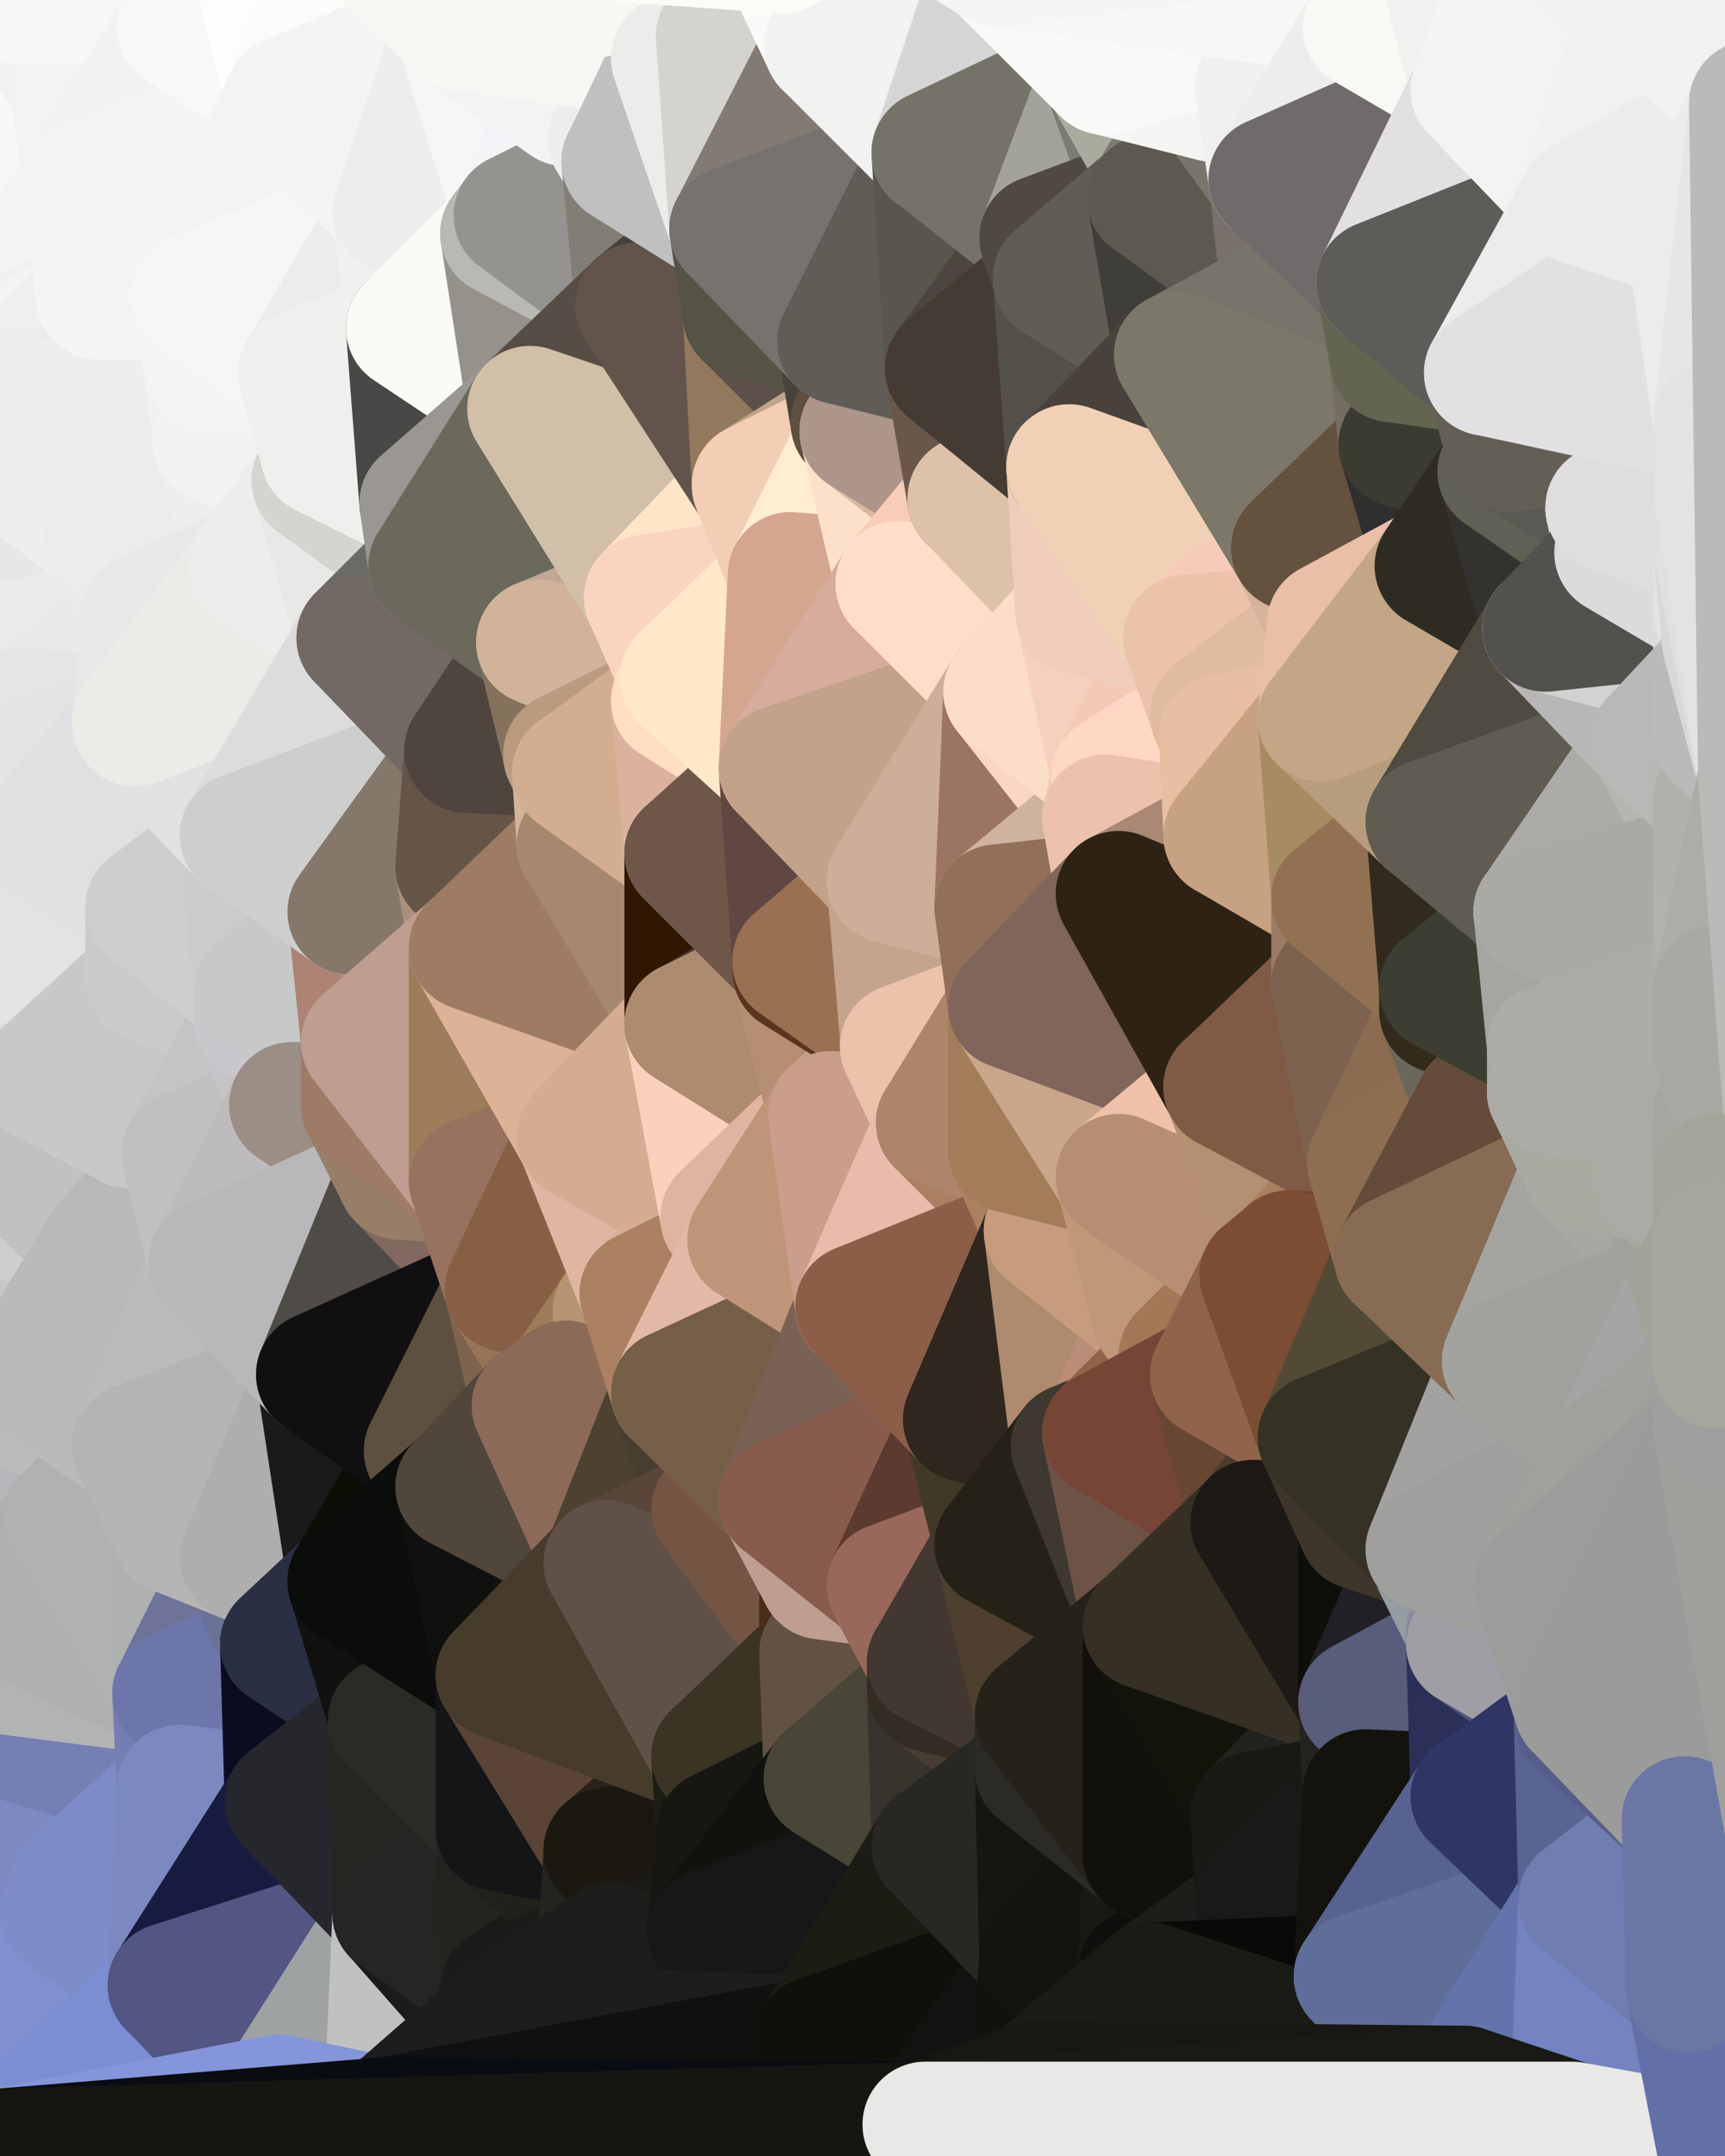<?xml version="1.0" standalone="yes"?>
<svg width="384" height="480" xmlns="http://www.w3.org/2000/svg" version="1.1" ><polygon points="-17,180 -28,60 -17,317" fill="rgba(227, 227, 227, 1)" stroke="rgba(227, 227, 227, 1)" stroke-width="28" stroke-linejoin="round"/>
		<polygon points="-17,180 -17,317 -14,197" fill="rgba(225, 225, 225, 1)" stroke="rgba(225, 225, 225, 1)" stroke-width="28" stroke-linejoin="round"/>
		<polygon points="-17,317 -9,437 -8,360" fill="rgba(187, 188, 190, 1)" stroke="rgba(187, 188, 190, 1)" stroke-width="28" stroke-linejoin="round"/>
		<polygon points="-4,38 -28,60 0,66" fill="rgba(243, 243, 243, 1)" stroke="rgba(243, 243, 243, 1)" stroke-width="28" stroke-linejoin="round"/>
		<polygon points="-28,60 -1,77 0,66" fill="rgba(242, 242, 242, 1)" stroke="rgba(242, 242, 242, 1)" stroke-width="28" stroke-linejoin="round"/>
		<polygon points="0,102 -28,60 0,116" fill="rgba(238, 238, 238, 1)" stroke="rgba(238, 238, 238, 1)" stroke-width="28" stroke-linejoin="round"/>
		<polygon points="-28,60 0,130 0,116" fill="rgba(235, 235, 235, 1)" stroke="rgba(235, 235, 235, 1)" stroke-width="28" stroke-linejoin="round"/>
		<polygon points="-28,60 -17,180 0,130" fill="rgba(236, 236, 236, 1)" stroke="rgba(236, 236, 236, 1)" stroke-width="28" stroke-linejoin="round"/>
		<polygon points="-17,180 0,144 0,130" fill="rgba(228, 228, 228, 1)" stroke="rgba(228, 228, 228, 1)" stroke-width="28" stroke-linejoin="round"/>
		<polygon points="0,88 -28,60 0,102" fill="rgba(239, 239, 239, 1)" stroke="rgba(239, 239, 239, 1)" stroke-width="28" stroke-linejoin="round"/>
		<polygon points="-17,180 0,158 0,144" fill="rgba(230, 230, 230, 1)" stroke="rgba(230, 230, 230, 1)" stroke-width="28" stroke-linejoin="round"/>
		<polygon points="-17,317 0,312 0,300" fill="rgba(198, 198, 198, 1)" stroke="rgba(198, 198, 198, 1)" stroke-width="28" stroke-linejoin="round"/>
		<polygon points="0,298 -17,317 0,300" fill="rgba(201, 201, 201, 1)" stroke="rgba(201, 201, 201, 1)" stroke-width="28" stroke-linejoin="round"/>
		<polygon points="-17,180 0,172 0,158" fill="rgba(232, 232, 232, 1)" stroke="rgba(232, 232, 232, 1)" stroke-width="28" stroke-linejoin="round"/>
		<polygon points="-9,437 0,442 0,428" fill="rgba(124, 141, 210, 1)" stroke="rgba(124, 141, 210, 1)" stroke-width="28" stroke-linejoin="round"/>
		<polygon points="0,414 -9,437 0,428" fill="rgba(132, 146, 211, 1)" stroke="rgba(132, 146, 211, 1)" stroke-width="28" stroke-linejoin="round"/>
		<polygon points="-17,180 0,186 0,172" fill="rgba(224, 224, 224, 1)" stroke="rgba(224, 224, 224, 1)" stroke-width="28" stroke-linejoin="round"/>
		<polygon points="-1,77 -28,60 0,88" fill="rgba(243, 243, 243, 1)" stroke="rgba(243, 243, 243, 1)" stroke-width="28" stroke-linejoin="round"/>
		<polygon points="0,80 -1,77 0,88" fill="rgba(240, 240, 240, 1)" stroke="rgba(240, 240, 240, 1)" stroke-width="28" stroke-linejoin="round"/>
		<polygon points="-17,180 -14,197 0,186" fill="rgba(223, 223, 223, 1)" stroke="rgba(223, 223, 223, 1)" stroke-width="28" stroke-linejoin="round"/>
		<polygon points="-14,197 0,200 0,186" fill="rgba(225, 225, 227, 1)" stroke="rgba(225, 225, 227, 1)" stroke-width="28" stroke-linejoin="round"/>
		<polygon points="0,400 -9,437 0,414" fill="rgba(102, 116, 181, 1)" stroke="rgba(102, 116, 181, 1)" stroke-width="28" stroke-linejoin="round"/>
		<polygon points="-14,197 0,214 0,200" fill="rgba(223, 223, 225, 1)" stroke="rgba(223, 223, 225, 1)" stroke-width="28" stroke-linejoin="round"/>
		<polygon points="-8,360 -9,437 0,400" fill="rgba(122, 141, 199, 1)" stroke="rgba(122, 141, 199, 1)" stroke-width="28" stroke-linejoin="round"/>
		<polygon points="0,386 -8,360 0,400" fill="rgba(179, 180, 182, 1)" stroke="rgba(179, 180, 182, 1)" stroke-width="28" stroke-linejoin="round"/>
		<polygon points="-14,197 0,228 0,214" fill="rgba(223, 223, 223, 1)" stroke="rgba(223, 223, 223, 1)" stroke-width="28" stroke-linejoin="round"/>
		<polygon points="0,372 -8,360 0,386" fill="rgba(182, 183, 185, 1)" stroke="rgba(182, 183, 185, 1)" stroke-width="28" stroke-linejoin="round"/>
		<polygon points="-14,197 0,242 0,228" fill="rgba(222, 222, 222, 1)" stroke="rgba(222, 222, 222, 1)" stroke-width="28" stroke-linejoin="round"/>
		<polygon points="-14,197 0,256 0,242" fill="rgba(225, 225, 225, 1)" stroke="rgba(225, 225, 225, 1)" stroke-width="28" stroke-linejoin="round"/>
		<polygon points="0,358 -8,360 0,372" fill="rgba(187, 188, 193, 1)" stroke="rgba(187, 188, 193, 1)" stroke-width="28" stroke-linejoin="round"/>
		<polygon points="-14,197 -17,317 0,256" fill="rgba(210, 210, 210, 1)" stroke="rgba(210, 210, 210, 1)" stroke-width="28" stroke-linejoin="round"/>
		<polygon points="-17,317 0,270 0,256" fill="rgba(200, 202, 201, 1)" stroke="rgba(200, 202, 201, 1)" stroke-width="28" stroke-linejoin="round"/>
		<polygon points="0,344 -8,360 0,358" fill="rgba(192, 193, 198, 1)" stroke="rgba(192, 193, 198, 1)" stroke-width="28" stroke-linejoin="round"/>
		<polygon points="-17,317 0,284 0,270" fill="rgba(201, 201, 201, 1)" stroke="rgba(201, 201, 201, 1)" stroke-width="28" stroke-linejoin="round"/>
		<polygon points="-17,317 0,298 0,284" fill="rgba(201, 201, 201, 1)" stroke="rgba(201, 201, 201, 1)" stroke-width="28" stroke-linejoin="round"/>
		<polygon points="-17,317 -8,360 0,344" fill="rgba(194, 194, 194, 1)" stroke="rgba(194, 194, 194, 1)" stroke-width="28" stroke-linejoin="round"/>
		<polygon points="0,330 -17,317 0,344" fill="rgba(192, 193, 188, 1)" stroke="rgba(192, 193, 188, 1)" stroke-width="28" stroke-linejoin="round"/>
		<polygon points="0,312 -17,317 0,330" fill="rgba(196, 196, 196, 1)" stroke="rgba(196, 196, 196, 1)" stroke-width="28" stroke-linejoin="round"/>
		<polygon points="-28,60 -4,38 0,0" fill="rgba(246, 246, 246, 1)" stroke="rgba(246, 246, 246, 1)" stroke-width="28" stroke-linejoin="round"/>
		<polygon points="0,300 0,312 6,306" fill="rgba(201, 201, 201, 1)" stroke="rgba(201, 201, 201, 1)" stroke-width="28" stroke-linejoin="round"/>
		<polygon points="0,442 -9,437 0,479" fill="rgba(136, 149, 217, 1)" stroke="rgba(136, 149, 217, 1)" stroke-width="28" stroke-linejoin="round"/>
		<polygon points="0,172 0,186 9,186" fill="rgba(228, 228, 228, 1)" stroke="rgba(228, 228, 228, 1)" stroke-width="28" stroke-linejoin="round"/>
		<polygon points="0,186 0,200 9,186" fill="rgba(227, 227, 227, 1)" stroke="rgba(227, 227, 227, 1)" stroke-width="28" stroke-linejoin="round"/>
		<polygon points="0,228 0,242 9,240" fill="rgba(223, 223, 223, 1)" stroke="rgba(223, 223, 223, 1)" stroke-width="28" stroke-linejoin="round"/>
		<polygon points="0,144 0,158 6,158" fill="rgba(231, 231, 231, 1)" stroke="rgba(231, 231, 231, 1)" stroke-width="28" stroke-linejoin="round"/>
		<polygon points="0,158 0,172 6,158" fill="rgba(232, 232, 232, 1)" stroke="rgba(232, 232, 232, 1)" stroke-width="28" stroke-linejoin="round"/>
		<polygon points="0,298 0,300 6,306" fill="rgba(208, 208, 208, 1)" stroke="rgba(208, 208, 208, 1)" stroke-width="28" stroke-linejoin="round"/>
		<polygon points="0,330 0,344 15,338" fill="rgba(195, 195, 195, 1)" stroke="rgba(195, 195, 195, 1)" stroke-width="28" stroke-linejoin="round"/>
		<polygon points="0,414 0,428 14,426" fill="rgba(126, 140, 205, 1)" stroke="rgba(126, 140, 205, 1)" stroke-width="28" stroke-linejoin="round"/>
		<polygon points="0,242 0,256 9,240" fill="rgba(217, 217, 217, 1)" stroke="rgba(217, 217, 217, 1)" stroke-width="28" stroke-linejoin="round"/>
		<polygon points="0,0 -4,38 16,17" fill="rgba(246, 246, 246, 1)" stroke="rgba(246, 246, 246, 1)" stroke-width="28" stroke-linejoin="round"/>
		<polygon points="0,414 14,426 16,420" fill="rgba(118, 132, 193, 1)" stroke="rgba(118, 132, 193, 1)" stroke-width="28" stroke-linejoin="round"/>
		<polygon points="0,428 0,442 14,426" fill="rgba(134, 147, 215, 1)" stroke="rgba(134, 147, 215, 1)" stroke-width="28" stroke-linejoin="round"/>
		<polygon points="-4,38 0,66 19,41" fill="rgba(246, 246, 246, 1)" stroke="rgba(246, 246, 246, 1)" stroke-width="28" stroke-linejoin="round"/>
		<polygon points="0,270 0,284 23,278" fill="rgba(205, 207, 206, 1)" stroke="rgba(205, 207, 206, 1)" stroke-width="28" stroke-linejoin="round"/>
		<polygon points="0,66 -1,77 22,66" fill="rgba(242, 242, 242, 1)" stroke="rgba(242, 242, 242, 1)" stroke-width="28" stroke-linejoin="round"/>
		<polygon points="16,17 -4,38 19,41" fill="rgba(247, 247, 247, 1)" stroke="rgba(247, 247, 247, 1)" stroke-width="28" stroke-linejoin="round"/>
		<polygon points="0,102 0,116 24,120" fill="rgba(239, 239, 239, 1)" stroke="rgba(239, 239, 239, 1)" stroke-width="28" stroke-linejoin="round"/>
		<polygon points="0,116 0,130 24,120" fill="rgba(232, 232, 232, 1)" stroke="rgba(232, 232, 232, 1)" stroke-width="28" stroke-linejoin="round"/>
		<polygon points="0,284 0,298 23,278" fill="rgba(196, 198, 197, 1)" stroke="rgba(196, 198, 197, 1)" stroke-width="28" stroke-linejoin="round"/>
		<polygon points="19,41 0,66 22,66" fill="rgba(244, 244, 244, 1)" stroke="rgba(244, 244, 244, 1)" stroke-width="28" stroke-linejoin="round"/>
		<polygon points="-1,77 0,80 22,66" fill="rgba(240, 240, 240, 1)" stroke="rgba(240, 240, 240, 1)" stroke-width="28" stroke-linejoin="round"/>
		<polygon points="0,400 0,414 16,420" fill="rgba(114, 128, 189, 1)" stroke="rgba(114, 128, 189, 1)" stroke-width="28" stroke-linejoin="round"/>
		<polygon points="0,344 0,358 15,338" fill="rgba(188, 188, 188, 1)" stroke="rgba(188, 188, 188, 1)" stroke-width="28" stroke-linejoin="round"/>
		<polygon points="0,312 0,330 30,322" fill="rgba(191, 191, 191, 1)" stroke="rgba(191, 191, 191, 1)" stroke-width="28" stroke-linejoin="round"/>
		<polygon points="0,330 15,338 30,322" fill="rgba(182, 181, 186, 1)" stroke="rgba(182, 181, 186, 1)" stroke-width="28" stroke-linejoin="round"/>
		<polygon points="6,306 0,312 30,322" fill="rgba(188, 188, 188, 1)" stroke="rgba(188, 188, 188, 1)" stroke-width="28" stroke-linejoin="round"/>
		<polygon points="0,0 16,17 30,0" fill="rgba(241, 241, 241, 1)" stroke="rgba(241, 241, 241, 1)" stroke-width="28" stroke-linejoin="round"/>
		<polygon points="0,298 6,306 23,278" fill="rgba(200, 200, 200, 1)" stroke="rgba(200, 200, 200, 1)" stroke-width="28" stroke-linejoin="round"/>
		<polygon points="0,130 0,144 32,137" fill="rgba(233, 233, 233, 1)" stroke="rgba(233, 233, 233, 1)" stroke-width="28" stroke-linejoin="round"/>
		<polygon points="24,120 0,130 32,137" fill="rgba(231, 231, 231, 1)" stroke="rgba(231, 231, 231, 1)" stroke-width="28" stroke-linejoin="round"/>
		<polygon points="0,256 0,270 23,278" fill="rgba(207, 207, 207, 1)" stroke="rgba(207, 207, 207, 1)" stroke-width="28" stroke-linejoin="round"/>
		<polygon points="0,214 0,228 33,218" fill="rgba(222, 222, 222, 1)" stroke="rgba(222, 222, 222, 1)" stroke-width="28" stroke-linejoin="round"/>
		<polygon points="33,202 0,214 33,218" fill="rgba(222, 222, 222, 1)" stroke="rgba(222, 222, 222, 1)" stroke-width="28" stroke-linejoin="round"/>
		<polygon points="0,228 9,240 33,218" fill="rgba(218, 218, 218, 1)" stroke="rgba(218, 218, 218, 1)" stroke-width="28" stroke-linejoin="round"/>
		<polygon points="0,200 0,214 33,202" fill="rgba(228, 228, 230, 1)" stroke="rgba(228, 228, 230, 1)" stroke-width="28" stroke-linejoin="round"/>
		<polygon points="9,186 0,200 33,202" fill="rgba(227, 227, 229, 1)" stroke="rgba(227, 227, 229, 1)" stroke-width="28" stroke-linejoin="round"/>
		<polygon points="0,144 6,158 32,137" fill="rgba(234, 234, 234, 1)" stroke="rgba(234, 234, 234, 1)" stroke-width="28" stroke-linejoin="round"/>
		<polygon points="6,158 30,161 32,137" fill="rgba(233, 233, 233, 1)" stroke="rgba(233, 233, 233, 1)" stroke-width="28" stroke-linejoin="round"/>
		<polygon points="6,158 0,172 30,161" fill="rgba(229, 229, 229, 1)" stroke="rgba(229, 229, 229, 1)" stroke-width="28" stroke-linejoin="round"/>
		<polygon points="0,172 9,186 30,161" fill="rgba(228, 228, 228, 1)" stroke="rgba(228, 228, 228, 1)" stroke-width="28" stroke-linejoin="round"/>
		<polygon points="0,80 0,88 22,66" fill="rgba(243, 243, 243, 1)" stroke="rgba(243, 243, 243, 1)" stroke-width="28" stroke-linejoin="round"/>
		<polygon points="14,426 0,442 38,442" fill="rgba(131, 145, 206, 1)" stroke="rgba(131, 145, 206, 1)" stroke-width="28" stroke-linejoin="round"/>
		<polygon points="0,372 0,386 39,377" fill="rgba(177, 178, 180, 1)" stroke="rgba(177, 178, 180, 1)" stroke-width="28" stroke-linejoin="round"/>
		<polygon points="0,386 0,400 40,398" fill="rgba(117, 134, 190, 1)" stroke="rgba(117, 134, 190, 1)" stroke-width="28" stroke-linejoin="round"/>
		<polygon points="0,400 16,420 40,398" fill="rgba(127, 136, 193, 1)" stroke="rgba(127, 136, 193, 1)" stroke-width="28" stroke-linejoin="round"/>
		<polygon points="30,322 15,338 39,341" fill="rgba(172, 174, 171, 1)" stroke="rgba(172, 174, 171, 1)" stroke-width="28" stroke-linejoin="round"/>
		<polygon points="9,240 0,256 41,257" fill="rgba(207, 207, 209, 1)" stroke="rgba(207, 207, 209, 1)" stroke-width="28" stroke-linejoin="round"/>
		<polygon points="0,256 23,278 41,257" fill="rgba(193, 193, 193, 1)" stroke="rgba(193, 193, 193, 1)" stroke-width="28" stroke-linejoin="round"/>
		<polygon points="39,377 0,386 40,398" fill="rgba(117, 127, 180, 1)" stroke="rgba(117, 127, 180, 1)" stroke-width="28" stroke-linejoin="round"/>
		<polygon points="30,0 16,17 40,6" fill="rgba(246, 246, 244, 1)" stroke="rgba(246, 246, 244, 1)" stroke-width="28" stroke-linejoin="round"/>
		<polygon points="0,358 0,372 39,377" fill="rgba(178, 179, 181, 1)" stroke="rgba(178, 179, 181, 1)" stroke-width="28" stroke-linejoin="round"/>
		<polygon points="0,442 0,479 38,442" fill="rgba(129, 143, 208, 1)" stroke="rgba(129, 143, 208, 1)" stroke-width="28" stroke-linejoin="round"/>
		<polygon points="15,338 0,358 39,377" fill="rgba(174, 175, 177, 1)" stroke="rgba(174, 175, 177, 1)" stroke-width="28" stroke-linejoin="round"/>
		<polygon points="16,420 14,426 38,442" fill="rgba(126, 140, 201, 1)" stroke="rgba(126, 140, 201, 1)" stroke-width="28" stroke-linejoin="round"/>
		<polygon points="43,66 22,66 46,82" fill="rgba(242, 242, 242, 1)" stroke="rgba(242, 242, 242, 1)" stroke-width="28" stroke-linejoin="round"/>
		<polygon points="22,66 0,88 46,82" fill="rgba(239, 239, 239, 1)" stroke="rgba(239, 239, 239, 1)" stroke-width="28" stroke-linejoin="round"/>
		<polygon points="39,341 15,338 39,377" fill="rgba(176, 178, 177, 1)" stroke="rgba(176, 178, 177, 1)" stroke-width="28" stroke-linejoin="round"/>
		<polygon points="46,82 0,88 48,98" fill="rgba(236, 236, 236, 1)" stroke="rgba(236, 236, 236, 1)" stroke-width="28" stroke-linejoin="round"/>
		<polygon points="0,88 0,102 48,98" fill="rgba(238, 238, 238, 1)" stroke="rgba(238, 238, 238, 1)" stroke-width="28" stroke-linejoin="round"/>
		<polygon points="0,102 24,120 48,98" fill="rgba(238, 238, 238, 1)" stroke="rgba(238, 238, 238, 1)" stroke-width="28" stroke-linejoin="round"/>
		<polygon points="41,257 23,278 47,281" fill="rgba(184, 184, 184, 1)" stroke="rgba(184, 184, 184, 1)" stroke-width="28" stroke-linejoin="round"/>
		<polygon points="19,41 22,66 43,66" fill="rgba(245, 245, 245, 1)" stroke="rgba(245, 245, 245, 1)" stroke-width="28" stroke-linejoin="round"/>
		<polygon points="33,218 9,240 41,257" fill="rgba(200, 200, 200, 1)" stroke="rgba(200, 200, 200, 1)" stroke-width="28" stroke-linejoin="round"/>
		<polygon points="30,161 9,186 33,202" fill="rgba(224, 225, 227, 1)" stroke="rgba(224, 225, 227, 1)" stroke-width="28" stroke-linejoin="round"/>
		<polygon points="23,278 6,306 30,322" fill="rgba(185, 187, 186, 1)" stroke="rgba(185, 187, 186, 1)" stroke-width="28" stroke-linejoin="round"/>
		<polygon points="30,161 33,202 54,186" fill="rgba(224, 224, 226, 1)" stroke="rgba(224, 224, 226, 1)" stroke-width="28" stroke-linejoin="round"/>
		<polygon points="23,278 30,322 47,281" fill="rgba(184, 186, 183, 1)" stroke="rgba(184, 186, 183, 1)" stroke-width="28" stroke-linejoin="round"/>
		<polygon points="24,120 32,137 56,126" fill="rgba(234, 234, 234, 1)" stroke="rgba(234, 234, 234, 1)" stroke-width="28" stroke-linejoin="round"/>
		<polygon points="16,17 19,41 40,6" fill="rgba(243, 243, 243, 1)" stroke="rgba(243, 243, 243, 1)" stroke-width="28" stroke-linejoin="round"/>
		<polygon points="33,218 41,257 57,227" fill="rgba(199, 199, 199, 1)" stroke="rgba(199, 199, 199, 1)" stroke-width="28" stroke-linejoin="round"/>
		<polygon points="57,221 33,218 57,227" fill="rgba(203, 203, 203, 1)" stroke="rgba(203, 203, 203, 1)" stroke-width="28" stroke-linejoin="round"/>
		<polygon points="33,202 33,218 57,221" fill="rgba(202, 202, 202, 1)" stroke="rgba(202, 202, 202, 1)" stroke-width="28" stroke-linejoin="round"/>
		<polygon points="48,98 24,120 56,126" fill="rgba(236, 236, 236, 1)" stroke="rgba(236, 236, 236, 1)" stroke-width="28" stroke-linejoin="round"/>
		<polygon points="39,341 39,377 54,347" fill="rgba(175, 176, 178, 1)" stroke="rgba(175, 176, 178, 1)" stroke-width="28" stroke-linejoin="round"/>
		<polygon points="30,0 40,6 54,-21" fill="rgba(247, 247, 245, 1)" stroke="rgba(247, 247, 245, 1)" stroke-width="28" stroke-linejoin="round"/>
		<polygon points="0,0 30,0 54,-21" fill="rgba(247, 247, 245, 1)" stroke="rgba(247, 247, 245, 1)" stroke-width="28" stroke-linejoin="round"/>
		<polygon points="16,420 38,442 40,398" fill="rgba(125, 139, 200, 1)" stroke="rgba(125, 139, 200, 1)" stroke-width="28" stroke-linejoin="round"/>
		<polygon points="38,442 0,479 62,467" fill="rgba(123, 142, 210, 1)" stroke="rgba(123, 142, 210, 1)" stroke-width="28" stroke-linejoin="round"/>
		<polygon points="54,347 39,377 63,366" fill="rgba(110, 116, 152, 1)" stroke="rgba(110, 116, 152, 1)" stroke-width="28" stroke-linejoin="round"/>
		<polygon points="57,227 41,257 65,246" fill="rgba(196, 196, 196, 1)" stroke="rgba(196, 196, 196, 1)" stroke-width="28" stroke-linejoin="round"/>
		<polygon points="40,6 19,41 64,22" fill="rgba(242, 242, 242, 1)" stroke="rgba(242, 242, 242, 1)" stroke-width="28" stroke-linejoin="round"/>
		<polygon points="46,82 48,98 67,83" fill="rgba(240, 240, 240, 1)" stroke="rgba(240, 240, 240, 1)" stroke-width="28" stroke-linejoin="round"/>
		<polygon points="54,186 33,202 57,221" fill="rgba(206, 206, 206, 1)" stroke="rgba(206, 206, 206, 1)" stroke-width="28" stroke-linejoin="round"/>
		<polygon points="48,98 56,126 70,107" fill="rgba(238, 238, 236, 1)" stroke="rgba(238, 238, 236, 1)" stroke-width="28" stroke-linejoin="round"/>
		<polygon points="47,281 30,322 71,306" fill="rgba(186, 188, 187, 1)" stroke="rgba(186, 188, 187, 1)" stroke-width="28" stroke-linejoin="round"/>
		<polygon points="19,41 43,66 64,22" fill="rgba(244, 244, 244, 1)" stroke="rgba(244, 244, 244, 1)" stroke-width="28" stroke-linejoin="round"/>
		<polygon points="39,377 40,398 64,401" fill="rgba(116, 126, 179, 1)" stroke="rgba(116, 126, 179, 1)" stroke-width="28" stroke-linejoin="round"/>
		<polygon points="67,83 48,98 72,101" fill="rgba(238, 238, 238, 1)" stroke="rgba(238, 238, 238, 1)" stroke-width="28" stroke-linejoin="round"/>
		<polygon points="48,98 70,107 72,101" fill="rgba(242, 242, 240, 1)" stroke="rgba(242, 242, 240, 1)" stroke-width="28" stroke-linejoin="round"/>
		<polygon points="30,322 39,341 71,306" fill="rgba(179, 180, 182, 1)" stroke="rgba(179, 180, 182, 1)" stroke-width="28" stroke-linejoin="round"/>
		<polygon points="43,66 46,82 67,83" fill="rgba(244, 244, 244, 1)" stroke="rgba(244, 244, 244, 1)" stroke-width="28" stroke-linejoin="round"/>
		<polygon points="63,366 39,377 64,401" fill="rgba(108, 118, 171, 1)" stroke="rgba(108, 118, 171, 1)" stroke-width="28" stroke-linejoin="round"/>
		<polygon points="40,398 38,442 64,401" fill="rgba(124, 137, 192, 1)" stroke="rgba(124, 137, 192, 1)" stroke-width="28" stroke-linejoin="round"/>
		<polygon points="32,137 30,161 56,126" fill="rgba(232, 232, 232, 1)" stroke="rgba(232, 232, 232, 1)" stroke-width="28" stroke-linejoin="round"/>
		<polygon points="54,347 63,366 78,352" fill="rgba(105, 115, 150, 1)" stroke="rgba(105, 115, 150, 1)" stroke-width="28" stroke-linejoin="round"/>
		<polygon points="54,186 57,221 78,203" fill="rgba(202, 203, 205, 1)" stroke="rgba(202, 203, 205, 1)" stroke-width="28" stroke-linejoin="round"/>
		<polygon points="39,341 54,347 71,306" fill="rgba(181, 181, 181, 1)" stroke="rgba(181, 181, 181, 1)" stroke-width="28" stroke-linejoin="round"/>
		<polygon points="41,257 47,281 65,246" fill="rgba(191, 193, 190, 1)" stroke="rgba(191, 193, 190, 1)" stroke-width="28" stroke-linejoin="round"/>
		<polygon points="57,227 65,246 81,232" fill="rgba(196, 195, 200, 1)" stroke="rgba(196, 195, 200, 1)" stroke-width="28" stroke-linejoin="round"/>
		<polygon points="65,246 81,246 81,232" fill="rgba(198, 191, 185, 1)" stroke="rgba(198, 191, 185, 1)" stroke-width="28" stroke-linejoin="round"/>
		<polygon points="57,221 57,227 81,232" fill="rgba(201, 199, 204, 1)" stroke="rgba(201, 199, 204, 1)" stroke-width="28" stroke-linejoin="round"/>
		<polygon points="30,161 54,186 80,142" fill="rgba(226, 226, 226, 1)" stroke="rgba(226, 226, 226, 1)" stroke-width="28" stroke-linejoin="round"/>
		<polygon points="56,126 30,161 80,142" fill="rgba(235, 236, 231, 1)" stroke="rgba(235, 236, 231, 1)" stroke-width="28" stroke-linejoin="round"/>
		<polygon points="54,-21 40,6 64,22" fill="rgba(248, 248, 246, 1)" stroke="rgba(248, 248, 246, 1)" stroke-width="28" stroke-linejoin="round"/>
		<polygon points="54,-21 64,22 78,-18" fill="rgba(253, 253, 251, 1)" stroke="rgba(253, 253, 251, 1)" stroke-width="28" stroke-linejoin="round"/>
		<polygon points="63,366 87,383 87,382" fill="rgba(56, 53, 60, 1)" stroke="rgba(56, 53, 60, 1)" stroke-width="28" stroke-linejoin="round"/>
		<polygon points="63,366 64,401 87,383" fill="rgba(11, 12, 32, 1)" stroke="rgba(11, 12, 32, 1)" stroke-width="28" stroke-linejoin="round"/>
		<polygon points="64,401 38,442 88,426" fill="rgba(23, 27, 64, 1)" stroke="rgba(23, 27, 64, 1)" stroke-width="28" stroke-linejoin="round"/>
		<polygon points="64,22 43,66 88,47" fill="rgba(243, 243, 243, 1)" stroke="rgba(243, 243, 243, 1)" stroke-width="28" stroke-linejoin="round"/>
		<polygon points="78,203 57,221 81,232" fill="rgba(199, 201, 200, 1)" stroke="rgba(199, 201, 200, 1)" stroke-width="28" stroke-linejoin="round"/>
		<polygon points="65,246 47,281 89,262" fill="rgba(189, 187, 190, 1)" stroke="rgba(189, 187, 190, 1)" stroke-width="28" stroke-linejoin="round"/>
		<polygon points="81,246 65,246 89,262" fill="rgba(155, 142, 133, 1)" stroke="rgba(155, 142, 133, 1)" stroke-width="28" stroke-linejoin="round"/>
		<polygon points="43,66 67,83 88,47" fill="rgba(246, 246, 244, 1)" stroke="rgba(246, 246, 244, 1)" stroke-width="28" stroke-linejoin="round"/>
		<polygon points="38,442 62,467 88,426" fill="rgba(83, 86, 131, 1)" stroke="rgba(83, 86, 131, 1)" stroke-width="28" stroke-linejoin="round"/>
		<polygon points="70,107 56,126 80,142" fill="rgba(237, 237, 237, 1)" stroke="rgba(237, 237, 237, 1)" stroke-width="28" stroke-linejoin="round"/>
		<polygon points="71,306 54,347 78,352" fill="rgba(174, 174, 174, 1)" stroke="rgba(174, 174, 174, 1)" stroke-width="28" stroke-linejoin="round"/>
		<polygon points="72,101 70,107 94,112" fill="rgba(237, 237, 237, 1)" stroke="rgba(237, 237, 237, 1)" stroke-width="28" stroke-linejoin="round"/>
		<polygon points="88,47 67,83 91,73" fill="rgba(236, 236, 234, 1)" stroke="rgba(236, 236, 234, 1)" stroke-width="28" stroke-linejoin="round"/>
		<polygon points="71,306 78,352 95,323" fill="rgba(26, 26, 26, 1)" stroke="rgba(26, 26, 26, 1)" stroke-width="28" stroke-linejoin="round"/>
		<polygon points="78,352 63,366 87,382" fill="rgba(42, 47, 67, 1)" stroke="rgba(42, 47, 67, 1)" stroke-width="28" stroke-linejoin="round"/>
		<polygon points="70,107 80,142 96,126" fill="rgba(232, 232, 230, 1)" stroke="rgba(232, 232, 230, 1)" stroke-width="28" stroke-linejoin="round"/>
		<polygon points="94,112 70,107 96,126" fill="rgba(213, 212, 208, 1)" stroke="rgba(213, 212, 208, 1)" stroke-width="28" stroke-linejoin="round"/>
		<polygon points="67,83 72,101 91,73" fill="rgba(239, 239, 237, 1)" stroke="rgba(239, 239, 237, 1)" stroke-width="28" stroke-linejoin="round"/>
		<polygon points="47,281 71,306 89,262" fill="rgba(184, 184, 186, 1)" stroke="rgba(184, 184, 186, 1)" stroke-width="28" stroke-linejoin="round"/>
		<polygon points="95,323 78,352 102,331" fill="rgba(12, 13, 5, 1)" stroke="rgba(12, 13, 5, 1)" stroke-width="28" stroke-linejoin="round"/>
		<polygon points="78,-18 64,22 102,6" fill="rgba(251, 251, 249, 1)" stroke="rgba(251, 251, 249, 1)" stroke-width="28" stroke-linejoin="round"/>
		<polygon points="62,467 86,472 88,426" fill="rgba(158, 162, 163, 1)" stroke="rgba(158, 162, 163, 1)" stroke-width="28" stroke-linejoin="round"/>
		<polygon points="80,142 54,186 104,167" fill="rgba(220, 220, 220, 1)" stroke="rgba(220, 220, 220, 1)" stroke-width="28" stroke-linejoin="round"/>
		<polygon points="78,203 81,232 105,211" fill="rgba(173, 131, 115, 1)" stroke="rgba(173, 131, 115, 1)" stroke-width="28" stroke-linejoin="round"/>
		<polygon points="102,193 78,203 105,211" fill="rgba(182, 152, 128, 1)" stroke="rgba(182, 152, 128, 1)" stroke-width="28" stroke-linejoin="round"/>
		<polygon points="54,186 78,203 104,167" fill="rgba(205, 207, 206, 1)" stroke="rgba(205, 207, 206, 1)" stroke-width="28" stroke-linejoin="round"/>
		<polygon points="78,203 102,193 104,167" fill="rgba(133, 119, 106, 1)" stroke="rgba(133, 119, 106, 1)" stroke-width="28" stroke-linejoin="round"/>
		<polygon points="91,73 72,101 94,112" fill="rgba(239, 239, 237, 1)" stroke="rgba(239, 239, 237, 1)" stroke-width="28" stroke-linejoin="round"/>
		<polygon points="87,383 64,401 88,426" fill="rgba(38, 39, 44, 1)" stroke="rgba(38, 39, 44, 1)" stroke-width="28" stroke-linejoin="round"/>
		<polygon points="88,426 86,472 110,451" fill="rgba(193, 193, 193, 1)" stroke="rgba(193, 193, 193, 1)" stroke-width="28" stroke-linejoin="round"/>
		<polygon points="64,22 88,47 102,6" fill="rgba(244, 244, 244, 1)" stroke="rgba(244, 244, 244, 1)" stroke-width="28" stroke-linejoin="round"/>
		<polygon points="87,383 88,426 111,407" fill="rgba(37, 38, 33, 1)" stroke="rgba(37, 38, 33, 1)" stroke-width="28" stroke-linejoin="round"/>
		<polygon points="88,426 110,451 112,443" fill="rgba(27, 27, 27, 1)" stroke="rgba(27, 27, 27, 1)" stroke-width="28" stroke-linejoin="round"/>
		<polygon points="89,262 71,306 113,287" fill="rgba(79, 76, 71, 1)" stroke="rgba(79, 76, 71, 1)" stroke-width="28" stroke-linejoin="round"/>
		<polygon points="105,263 89,262 113,287" fill="rgba(129, 105, 95, 1)" stroke="rgba(129, 105, 95, 1)" stroke-width="28" stroke-linejoin="round"/>
		<polygon points="88,47 91,73 112,52" fill="rgba(240, 240, 240, 1)" stroke="rgba(240, 240, 240, 1)" stroke-width="28" stroke-linejoin="round"/>
		<polygon points="87,382 87,383 111,373" fill="rgba(47, 49, 38, 1)" stroke="rgba(47, 49, 38, 1)" stroke-width="28" stroke-linejoin="round"/>
		<polygon points="78,352 87,382 111,373" fill="rgba(17, 17, 15, 1)" stroke="rgba(17, 17, 15, 1)" stroke-width="28" stroke-linejoin="round"/>
		<polygon points="81,246 89,262 105,263" fill="rgba(151, 127, 103, 1)" stroke="rgba(151, 127, 103, 1)" stroke-width="28" stroke-linejoin="round"/>
		<polygon points="88,47 112,52 115,48" fill="rgba(242, 242, 242, 1)" stroke="rgba(242, 242, 242, 1)" stroke-width="28" stroke-linejoin="round"/>
		<polygon points="71,306 95,323 113,287" fill="rgba(16, 16, 18, 1)" stroke="rgba(16, 16, 18, 1)" stroke-width="28" stroke-linejoin="round"/>
		<polygon points="91,73 94,112 118,91" fill="rgba(72, 72, 70, 1)" stroke="rgba(72, 72, 70, 1)" stroke-width="28" stroke-linejoin="round"/>
		<polygon points="96,126 80,142 120,143" fill="rgba(105, 108, 101, 1)" stroke="rgba(105, 108, 101, 1)" stroke-width="28" stroke-linejoin="round"/>
		<polygon points="80,142 104,167 120,143" fill="rgba(114, 105, 100, 1)" stroke="rgba(114, 105, 100, 1)" stroke-width="28" stroke-linejoin="round"/>
		<polygon points="95,323 102,331 119,313" fill="rgba(30, 31, 25, 1)" stroke="rgba(30, 31, 25, 1)" stroke-width="28" stroke-linejoin="round"/>
		<polygon points="113,287 95,323 119,313" fill="rgba(93, 80, 64, 1)" stroke="rgba(93, 80, 64, 1)" stroke-width="28" stroke-linejoin="round"/>
		<polygon points="102,6 88,47 115,48" fill="rgba(237, 237, 237, 1)" stroke="rgba(237, 237, 237, 1)" stroke-width="28" stroke-linejoin="round"/>
		<polygon points="111,407 88,426 112,443" fill="rgba(37, 37, 35, 1)" stroke="rgba(37, 37, 35, 1)" stroke-width="28" stroke-linejoin="round"/>
		<polygon points="87,383 111,407 111,373" fill="rgba(42, 43, 38, 1)" stroke="rgba(42, 43, 38, 1)" stroke-width="28" stroke-linejoin="round"/>
		<polygon points="102,331 78,352 111,373" fill="rgba(11, 13, 10, 1)" stroke="rgba(11, 13, 10, 1)" stroke-width="28" stroke-linejoin="round"/>
		<polygon points="102,6 115,48 126,23" fill="rgba(246, 246, 246, 1)" stroke="rgba(246, 246, 246, 1)" stroke-width="28" stroke-linejoin="round"/>
		<polygon points="126,168 104,167 128,172" fill="rgba(140, 124, 101, 1)" stroke="rgba(140, 124, 101, 1)" stroke-width="28" stroke-linejoin="round"/>
		<polygon points="113,287 119,313 126,308" fill="rgba(126, 99, 78, 1)" stroke="rgba(126, 99, 78, 1)" stroke-width="28" stroke-linejoin="round"/>
		<polygon points="81,232 81,246 105,263" fill="rgba(158, 123, 103, 1)" stroke="rgba(158, 123, 103, 1)" stroke-width="28" stroke-linejoin="round"/>
		<polygon points="102,193 105,211 129,188" fill="rgba(171, 143, 122, 1)" stroke="rgba(171, 143, 122, 1)" stroke-width="28" stroke-linejoin="round"/>
		<polygon points="128,172 102,193 129,188" fill="rgba(198, 163, 135, 1)" stroke="rgba(198, 163, 135, 1)" stroke-width="28" stroke-linejoin="round"/>
		<polygon points="104,167 102,193 128,172" fill="rgba(101, 85, 72, 1)" stroke="rgba(101, 85, 72, 1)" stroke-width="28" stroke-linejoin="round"/>
		<polygon points="120,143 104,167 126,168" fill="rgba(79, 68, 62, 1)" stroke="rgba(79, 68, 62, 1)" stroke-width="28" stroke-linejoin="round"/>
		<polygon points="112,52 91,73 118,91" fill="rgba(249, 250, 245, 1)" stroke="rgba(249, 250, 245, 1)" stroke-width="28" stroke-linejoin="round"/>
		<polygon points="105,211 81,232 105,263" fill="rgba(191, 157, 145, 1)" stroke="rgba(191, 157, 145, 1)" stroke-width="28" stroke-linejoin="round"/>
		<polygon points="111,407 112,443 134,428" fill="rgba(35, 36, 31, 1)" stroke="rgba(35, 36, 31, 1)" stroke-width="28" stroke-linejoin="round"/>
		<polygon points="105,211 105,263 129,253" fill="rgba(157, 124, 89, 1)" stroke="rgba(157, 124, 89, 1)" stroke-width="28" stroke-linejoin="round"/>
		<polygon points="102,331 111,373 135,348" fill="rgba(15, 17, 14, 1)" stroke="rgba(15, 17, 14, 1)" stroke-width="28" stroke-linejoin="round"/>
		<polygon points="134,428 112,443 136,433" fill="rgba(25, 26, 20, 1)" stroke="rgba(25, 26, 20, 1)" stroke-width="28" stroke-linejoin="round"/>
		<polygon points="111,407 134,428 135,412" fill="rgba(32, 33, 27, 1)" stroke="rgba(32, 33, 27, 1)" stroke-width="28" stroke-linejoin="round"/>
		<polygon points="113,287 126,308 137,292" fill="rgba(151, 116, 88, 1)" stroke="rgba(151, 116, 88, 1)" stroke-width="28" stroke-linejoin="round"/>
		<polygon points="126,23 115,48 136,31" fill="rgba(244, 243, 248, 1)" stroke="rgba(244, 243, 248, 1)" stroke-width="28" stroke-linejoin="round"/>
		<polygon points="136,31 115,48 139,36" fill="rgba(245, 245, 247, 1)" stroke="rgba(245, 245, 247, 1)" stroke-width="28" stroke-linejoin="round"/>
		<polygon points="119,313 102,331 135,348" fill="rgba(80, 70, 60, 1)" stroke="rgba(80, 70, 60, 1)" stroke-width="28" stroke-linejoin="round"/>
		<polygon points="105,263 113,287 129,253" fill="rgba(151, 114, 95, 1)" stroke="rgba(151, 114, 95, 1)" stroke-width="28" stroke-linejoin="round"/>
		<polygon points="112,52 118,91 142,68" fill="rgba(149, 146, 139, 1)" stroke="rgba(149, 146, 139, 1)" stroke-width="28" stroke-linejoin="round"/>
		<polygon points="115,48 112,52 142,68" fill="rgba(184, 185, 179, 1)" stroke="rgba(184, 185, 179, 1)" stroke-width="28" stroke-linejoin="round"/>
		<polygon points="94,112 96,126 118,91" fill="rgba(154, 151, 146, 1)" stroke="rgba(154, 151, 146, 1)" stroke-width="28" stroke-linejoin="round"/>
		<polygon points="118,91 120,143 144,133" fill="rgba(111, 110, 92, 1)" stroke="rgba(111, 110, 92, 1)" stroke-width="28" stroke-linejoin="round"/>
		<polygon points="129,253 137,292 143,288" fill="rgba(166, 127, 96, 1)" stroke="rgba(166, 127, 96, 1)" stroke-width="28" stroke-linejoin="round"/>
		<polygon points="129,253 113,287 137,292" fill="rgba(135, 95, 69, 1)" stroke="rgba(135, 95, 69, 1)" stroke-width="28" stroke-linejoin="round"/>
		<polygon points="112,443 110,451 136,433" fill="rgba(27, 27, 25, 1)" stroke="rgba(27, 27, 25, 1)" stroke-width="28" stroke-linejoin="round"/>
		<polygon points="118,91 96,126 120,143" fill="rgba(107, 105, 92, 1)" stroke="rgba(107, 105, 92, 1)" stroke-width="28" stroke-linejoin="round"/>
		<polygon points="120,143 126,168 150,156" fill="rgba(132, 114, 92, 1)" stroke="rgba(132, 114, 92, 1)" stroke-width="28" stroke-linejoin="round"/>
		<polygon points="126,23 136,31 150,13" fill="rgba(230, 230, 228, 1)" stroke="rgba(230, 230, 228, 1)" stroke-width="28" stroke-linejoin="round"/>
		<polygon points="137,292 126,308 150,310" fill="rgba(158, 124, 89, 1)" stroke="rgba(158, 124, 89, 1)" stroke-width="28" stroke-linejoin="round"/>
		<polygon points="139,36 115,48 142,68" fill="rgba(148, 147, 143, 1)" stroke="rgba(148, 147, 143, 1)" stroke-width="28" stroke-linejoin="round"/>
		<polygon points="111,373 111,407 135,412" fill="rgba(20, 21, 23, 1)" stroke="rgba(20, 21, 23, 1)" stroke-width="28" stroke-linejoin="round"/>
		<polygon points="144,133 120,143 152,151" fill="rgba(194, 167, 146, 1)" stroke="rgba(194, 167, 146, 1)" stroke-width="28" stroke-linejoin="round"/>
		<polygon points="120,143 150,156 152,151" fill="rgba(209, 179, 153, 1)" stroke="rgba(209, 179, 153, 1)" stroke-width="28" stroke-linejoin="round"/>
		<polygon points="126,168 128,172 150,156" fill="rgba(186, 155, 127, 1)" stroke="rgba(186, 155, 127, 1)" stroke-width="28" stroke-linejoin="round"/>
		<polygon points="105,211 129,253 153,228" fill="rgba(220, 178, 153, 1)" stroke="rgba(220, 178, 153, 1)" stroke-width="28" stroke-linejoin="round"/>
		<polygon points="129,188 105,211 153,228" fill="rgba(158, 124, 99, 1)" stroke="rgba(158, 124, 99, 1)" stroke-width="28" stroke-linejoin="round"/>
		<polygon points="128,172 129,188 153,190" fill="rgba(211, 180, 152, 1)" stroke="rgba(211, 180, 152, 1)" stroke-width="28" stroke-linejoin="round"/>
		<polygon points="102,6 126,23 150,13" fill="rgba(243, 243, 243, 1)" stroke="rgba(243, 243, 243, 1)" stroke-width="28" stroke-linejoin="round"/>
		<polygon points="126,308 135,348 150,310" fill="rgba(133, 109, 81, 1)" stroke="rgba(133, 109, 81, 1)" stroke-width="28" stroke-linejoin="round"/>
		<polygon points="143,288 137,292 150,310" fill="rgba(182, 148, 113, 1)" stroke="rgba(182, 148, 113, 1)" stroke-width="28" stroke-linejoin="round"/>
		<polygon points="126,308 119,313 135,348" fill="rgba(139, 106, 87, 1)" stroke="rgba(139, 106, 87, 1)" stroke-width="28" stroke-linejoin="round"/>
		<polygon points="134,428 136,433 158,430" fill="rgba(30, 31, 25, 1)" stroke="rgba(30, 31, 25, 1)" stroke-width="28" stroke-linejoin="round"/>
		<polygon points="111,373 135,412 159,391" fill="rgba(90, 68, 54, 1)" stroke="rgba(90, 68, 54, 1)" stroke-width="28" stroke-linejoin="round"/>
		<polygon points="150,310 135,348 159,336" fill="rgba(77, 66, 48, 1)" stroke="rgba(77, 66, 48, 1)" stroke-width="28" stroke-linejoin="round"/>
		<polygon points="129,253 143,288 161,271" fill="rgba(223, 182, 162, 1)" stroke="rgba(223, 182, 162, 1)" stroke-width="28" stroke-linejoin="round"/>
		<polygon points="159,391 135,412 160,408" fill="rgba(41, 34, 24, 1)" stroke="rgba(41, 34, 24, 1)" stroke-width="28" stroke-linejoin="round"/>
		<polygon points="135,412 134,428 158,430" fill="rgba(35, 36, 30, 1)" stroke="rgba(35, 36, 30, 1)" stroke-width="28" stroke-linejoin="round"/>
		<polygon points="153,190 129,188 153,228" fill="rgba(166, 136, 110, 1)" stroke="rgba(166, 136, 110, 1)" stroke-width="28" stroke-linejoin="round"/>
		<polygon points="136,31 139,36 150,13" fill="rgba(237, 237, 237, 1)" stroke="rgba(237, 237, 237, 1)" stroke-width="28" stroke-linejoin="round"/>
		<polygon points="139,36 142,68 163,51" fill="rgba(129, 126, 117, 1)" stroke="rgba(129, 126, 117, 1)" stroke-width="28" stroke-linejoin="round"/>
		<polygon points="135,412 158,430 160,408" fill="rgba(27, 24, 17, 1)" stroke="rgba(27, 24, 17, 1)" stroke-width="28" stroke-linejoin="round"/>
		<polygon points="135,348 111,373 159,391" fill="rgba(71, 59, 43, 1)" stroke="rgba(71, 59, 43, 1)" stroke-width="28" stroke-linejoin="round"/>
		<polygon points="150,156 128,172 153,190" fill="rgba(210, 173, 144, 1)" stroke="rgba(210, 173, 144, 1)" stroke-width="28" stroke-linejoin="round"/>
		<polygon points="62,467 0,479 86,472" fill="rgba(132, 149, 218, 1)" stroke="rgba(132, 149, 218, 1)" stroke-width="28" stroke-linejoin="round"/>
		<polygon points="142,68 118,91 168,108" fill="rgba(86, 77, 68, 1)" stroke="rgba(86, 77, 68, 1)" stroke-width="28" stroke-linejoin="round"/>
		<polygon points="118,91 144,133 168,108" fill="rgba(209, 191, 167, 1)" stroke="rgba(209, 191, 167, 1)" stroke-width="28" stroke-linejoin="round"/>
		<polygon points="161,271 143,288 167,276" fill="rgba(218, 173, 150, 1)" stroke="rgba(218, 173, 150, 1)" stroke-width="28" stroke-linejoin="round"/>
		<polygon points="163,51 142,68 166,70" fill="rgba(69, 65, 62, 1)" stroke="rgba(69, 65, 62, 1)" stroke-width="28" stroke-linejoin="round"/>
		<polygon points="150,156 153,190 174,171" fill="rgba(219, 178, 158, 1)" stroke="rgba(219, 178, 158, 1)" stroke-width="28" stroke-linejoin="round"/>
		<polygon points="150,13 160,8 174,-11" fill="rgba(245, 245, 243, 1)" stroke="rgba(245, 245, 243, 1)" stroke-width="28" stroke-linejoin="round"/>
		<polygon points="153,228 129,253 161,271" fill="rgba(212, 172, 146, 1)" stroke="rgba(212, 172, 146, 1)" stroke-width="28" stroke-linejoin="round"/>
		<polygon points="168,108 144,133 176,128" fill="rgba(255, 229, 199, 1)" stroke="rgba(255, 229, 199, 1)" stroke-width="28" stroke-linejoin="round"/>
		<polygon points="166,70 142,68 168,108" fill="rgba(98, 84, 75, 1)" stroke="rgba(98, 84, 75, 1)" stroke-width="28" stroke-linejoin="round"/>
		<polygon points="153,190 153,228 177,214" fill="rgba(49, 22, 1, 1)" stroke="rgba(49, 22, 1, 1)" stroke-width="28" stroke-linejoin="round"/>
		<polygon points="153,228 177,216 177,214" fill="rgba(75, 50, 43, 1)" stroke="rgba(75, 50, 43, 1)" stroke-width="28" stroke-linejoin="round"/>
		<polygon points="144,133 152,151 176,128" fill="rgba(249, 213, 191, 1)" stroke="rgba(249, 213, 191, 1)" stroke-width="28" stroke-linejoin="round"/>
		<polygon points="152,151 150,156 174,171" fill="rgba(255, 222, 194, 1)" stroke="rgba(255, 222, 194, 1)" stroke-width="28" stroke-linejoin="round"/>
		<polygon points="102,6 150,13 174,-11" fill="rgba(246, 247, 242, 1)" stroke="rgba(246, 247, 242, 1)" stroke-width="28" stroke-linejoin="round"/>
		<polygon points="150,310 159,336 174,334" fill="rgba(70, 62, 49, 1)" stroke="rgba(70, 62, 49, 1)" stroke-width="28" stroke-linejoin="round"/>
		<polygon points="143,288 150,310 167,276" fill="rgba(172, 129, 97, 1)" stroke="rgba(172, 129, 97, 1)" stroke-width="28" stroke-linejoin="round"/>
		<polygon points="150,13 139,36 163,51" fill="rgba(192, 192, 192, 1)" stroke="rgba(192, 192, 192, 1)" stroke-width="28" stroke-linejoin="round"/>
		<polygon points="158,430 136,433 182,454" fill="rgba(25, 26, 21, 1)" stroke="rgba(25, 26, 21, 1)" stroke-width="28" stroke-linejoin="round"/>
		<polygon points="174,334 159,336 183,351" fill="rgba(118, 97, 78, 1)" stroke="rgba(118, 97, 78, 1)" stroke-width="28" stroke-linejoin="round"/>
		<polygon points="159,336 135,348 183,368" fill="rgba(89, 69, 58, 1)" stroke="rgba(89, 69, 58, 1)" stroke-width="28" stroke-linejoin="round"/>
		<polygon points="135,348 159,391 183,368" fill="rgba(95, 81, 72, 1)" stroke="rgba(95, 81, 72, 1)" stroke-width="28" stroke-linejoin="round"/>
		<polygon points="159,391 160,408 184,396" fill="rgba(27, 30, 23, 1)" stroke="rgba(27, 30, 23, 1)" stroke-width="28" stroke-linejoin="round"/>
		<polygon points="159,336 183,368 183,351" fill="rgba(116, 85, 67, 1)" stroke="rgba(116, 85, 67, 1)" stroke-width="28" stroke-linejoin="round"/>
		<polygon points="78,-18 102,6 174,-11" fill="rgba(247, 248, 242, 1)" stroke="rgba(247, 248, 242, 1)" stroke-width="28" stroke-linejoin="round"/>
		<polygon points="153,228 161,271 185,248" fill="rgba(250, 209, 189, 1)" stroke="rgba(250, 209, 189, 1)" stroke-width="28" stroke-linejoin="round"/>
		<polygon points="174,-11 160,8 184,10" fill="rgba(249, 249, 247, 1)" stroke="rgba(249, 249, 247, 1)" stroke-width="28" stroke-linejoin="round"/>
		<polygon points="160,8 150,13 163,51" fill="rgba(236, 236, 234, 1)" stroke="rgba(236, 236, 234, 1)" stroke-width="28" stroke-linejoin="round"/>
		<polygon points="136,433 110,451 182,454" fill="rgba(29, 29, 27, 1)" stroke="rgba(29, 29, 27, 1)" stroke-width="28" stroke-linejoin="round"/>
		<polygon points="166,70 168,108 190,94" fill="rgba(146, 120, 93, 1)" stroke="rgba(146, 120, 93, 1)" stroke-width="28" stroke-linejoin="round"/>
		<polygon points="177,216 153,228 185,248" fill="rgba(173, 139, 111, 1)" stroke="rgba(173, 139, 111, 1)" stroke-width="28" stroke-linejoin="round"/>
		<polygon points="183,368 159,391 184,396" fill="rgba(59, 52, 36, 1)" stroke="rgba(59, 52, 36, 1)" stroke-width="28" stroke-linejoin="round"/>
		<polygon points="187,76 166,70 190,94" fill="rgba(93, 80, 72, 1)" stroke="rgba(93, 80, 72, 1)" stroke-width="28" stroke-linejoin="round"/>
		<polygon points="161,271 167,276 185,248" fill="rgba(223, 180, 161, 1)" stroke="rgba(223, 180, 161, 1)" stroke-width="28" stroke-linejoin="round"/>
		<polygon points="190,94 168,108 192,96" fill="rgba(191, 164, 135, 1)" stroke="rgba(191, 164, 135, 1)" stroke-width="28" stroke-linejoin="round"/>
		<polygon points="167,276 150,310 191,291" fill="rgba(226, 185, 167, 1)" stroke="rgba(226, 185, 167, 1)" stroke-width="28" stroke-linejoin="round"/>
		<polygon points="160,8 163,51 184,10" fill="rgba(212, 211, 206, 1)" stroke="rgba(212, 211, 206, 1)" stroke-width="28" stroke-linejoin="round"/>
		<polygon points="174,171 153,190 177,214" fill="rgba(110, 87, 73, 1)" stroke="rgba(110, 87, 73, 1)" stroke-width="28" stroke-linejoin="round"/>
		<polygon points="152,151 174,171 176,128" fill="rgba(255, 232, 201, 1)" stroke="rgba(255, 232, 201, 1)" stroke-width="28" stroke-linejoin="round"/>
		<polygon points="174,171 177,214 198,196" fill="rgba(96, 71, 66, 1)" stroke="rgba(96, 71, 66, 1)" stroke-width="28" stroke-linejoin="round"/>
		<polygon points="150,310 174,334 191,291" fill="rgba(117, 95, 71, 1)" stroke="rgba(117, 95, 71, 1)" stroke-width="28" stroke-linejoin="round"/>
		<polygon points="163,51 166,70 187,76" fill="rgba(85, 83, 70, 1)" stroke="rgba(85, 83, 70, 1)" stroke-width="28" stroke-linejoin="round"/>
		<polygon points="183,351 183,368 198,353" fill="rgba(72, 45, 26, 1)" stroke="rgba(72, 45, 26, 1)" stroke-width="28" stroke-linejoin="round"/>
		<polygon points="177,216 185,248 201,231" fill="rgba(182, 142, 116, 1)" stroke="rgba(182, 142, 116, 1)" stroke-width="28" stroke-linejoin="round"/>
		<polygon points="185,248 201,233 201,231" fill="rgba(173, 131, 109, 1)" stroke="rgba(173, 131, 109, 1)" stroke-width="28" stroke-linejoin="round"/>
		<polygon points="168,108 176,128 192,96" fill="rgba(242, 206, 180, 1)" stroke="rgba(242, 206, 180, 1)" stroke-width="28" stroke-linejoin="round"/>
		<polygon points="160,408 158,430 184,396" fill="rgba(22, 23, 17, 1)" stroke="rgba(22, 23, 17, 1)" stroke-width="28" stroke-linejoin="round"/>
		<polygon points="198,353 183,368 207,370" fill="rgba(45, 45, 35, 1)" stroke="rgba(45, 45, 35, 1)" stroke-width="28" stroke-linejoin="round"/>
		<polygon points="183,368 207,376 207,370" fill="rgba(49, 44, 38, 1)" stroke="rgba(49, 44, 38, 1)" stroke-width="28" stroke-linejoin="round"/>
		<polygon points="184,10 163,51 208,34" fill="rgba(130, 123, 115, 1)" stroke="rgba(130, 123, 115, 1)" stroke-width="28" stroke-linejoin="round"/>
		<polygon points="183,368 184,396 207,376" fill="rgba(98, 82, 67, 1)" stroke="rgba(98, 82, 67, 1)" stroke-width="28" stroke-linejoin="round"/>
		<polygon points="192,96 176,128 200,130" fill="rgba(254, 237, 209, 1)" stroke="rgba(254, 237, 209, 1)" stroke-width="28" stroke-linejoin="round"/>
		<polygon points="201,233 185,248 209,250" fill="rgba(197, 162, 140, 1)" stroke="rgba(197, 162, 140, 1)" stroke-width="28" stroke-linejoin="round"/>
		<polygon points="184,396 158,430 208,411" fill="rgba(17, 18, 13, 1)" stroke="rgba(17, 18, 13, 1)" stroke-width="28" stroke-linejoin="round"/>
		<polygon points="176,128 174,171 200,130" fill="rgba(212, 166, 143, 1)" stroke="rgba(212, 166, 143, 1)" stroke-width="28" stroke-linejoin="round"/>
		<polygon points="174,-11 184,10 198,-23" fill="rgba(250, 250, 248, 1)" stroke="rgba(250, 250, 248, 1)" stroke-width="28" stroke-linejoin="round"/>
		<polygon points="185,248 167,276 191,291" fill="rgba(190, 149, 121, 1)" stroke="rgba(190, 149, 121, 1)" stroke-width="28" stroke-linejoin="round"/>
		<polygon points="187,76 190,94 211,82" fill="rgba(71, 67, 58, 1)" stroke="rgba(71, 67, 58, 1)" stroke-width="28" stroke-linejoin="round"/>
		<polygon points="190,94 192,96 211,82" fill="rgba(95, 79, 64, 1)" stroke="rgba(95, 79, 64, 1)" stroke-width="28" stroke-linejoin="round"/>
		<polygon points="158,430 182,454 208,411" fill="rgba(23, 23, 23, 1)" stroke="rgba(23, 23, 23, 1)" stroke-width="28" stroke-linejoin="round"/>
		<polygon points="177,214 177,216 201,231" fill="rgba(90, 54, 32, 1)" stroke="rgba(90, 54, 32, 1)" stroke-width="28" stroke-linejoin="round"/>
		<polygon points="198,196 177,214 201,231" fill="rgba(153, 112, 82, 1)" stroke="rgba(153, 112, 82, 1)" stroke-width="28" stroke-linejoin="round"/>
		<polygon points="174,334 183,351 198,353" fill="rgba(190, 158, 145, 1)" stroke="rgba(190, 158, 145, 1)" stroke-width="28" stroke-linejoin="round"/>
		<polygon points="192,96 200,130 214,113" fill="rgba(252, 224, 202, 1)" stroke="rgba(252, 224, 202, 1)" stroke-width="28" stroke-linejoin="round"/>
		<polygon points="163,51 187,76 208,34" fill="rgba(119, 114, 111, 1)" stroke="rgba(119, 114, 111, 1)" stroke-width="28" stroke-linejoin="round"/>
		<polygon points="110,451 86,472 182,454" fill="rgba(29, 29, 29, 1)" stroke="rgba(29, 29, 29, 1)" stroke-width="28" stroke-linejoin="round"/>
		<polygon points="191,291 174,334 215,316" fill="rgba(121, 97, 85, 1)" stroke="rgba(121, 97, 85, 1)" stroke-width="28" stroke-linejoin="round"/>
		<polygon points="192,96 214,113 216,111" fill="rgba(216, 185, 157, 1)" stroke="rgba(216, 185, 157, 1)" stroke-width="28" stroke-linejoin="round"/>
		<polygon points="174,334 198,353 215,316" fill="rgba(135, 92, 76, 1)" stroke="rgba(135, 92, 76, 1)" stroke-width="28" stroke-linejoin="round"/>
		<polygon points="185,248 191,291 209,250" fill="rgba(203, 158, 139, 1)" stroke="rgba(203, 158, 139, 1)" stroke-width="28" stroke-linejoin="round"/>
		<polygon points="207,376 184,396 208,411" fill="rgba(73, 70, 55, 1)" stroke="rgba(73, 70, 55, 1)" stroke-width="28" stroke-linejoin="round"/>
		<polygon points="198,-23 184,10 222,-8" fill="rgba(249, 249, 247, 1)" stroke="rgba(249, 249, 247, 1)" stroke-width="28" stroke-linejoin="round"/>
		<polygon points="211,82 192,96 216,111" fill="rgba(173, 149, 137, 1)" stroke="rgba(173, 149, 137, 1)" stroke-width="28" stroke-linejoin="round"/>
		<polygon points="200,130 174,171 224,154" fill="rgba(214, 172, 156, 1)" stroke="rgba(214, 172, 156, 1)" stroke-width="28" stroke-linejoin="round"/>
		<polygon points="215,316 198,353 222,344" fill="rgba(92, 58, 48, 1)" stroke="rgba(92, 58, 48, 1)" stroke-width="28" stroke-linejoin="round"/>
		<polygon points="222,202 201,231 225,224" fill="rgba(236, 194, 170, 1)" stroke="rgba(236, 194, 170, 1)" stroke-width="28" stroke-linejoin="round"/>
		<polygon points="201,231 201,233 225,224" fill="rgba(247, 200, 174, 1)" stroke="rgba(247, 200, 174, 1)" stroke-width="28" stroke-linejoin="round"/>
		<polygon points="174,171 198,196 224,154" fill="rgba(194, 162, 137, 1)" stroke="rgba(194, 162, 137, 1)" stroke-width="28" stroke-linejoin="round"/>
		<polygon points="198,353 207,370 222,344" fill="rgba(152, 104, 90, 1)" stroke="rgba(152, 104, 90, 1)" stroke-width="28" stroke-linejoin="round"/>
		<polygon points="198,196 201,231 222,202" fill="rgba(196, 164, 141, 1)" stroke="rgba(196, 164, 141, 1)" stroke-width="28" stroke-linejoin="round"/>
		<polygon points="208,34 187,76 211,82" fill="rgba(96, 93, 86, 1)" stroke="rgba(96, 93, 86, 1)" stroke-width="28" stroke-linejoin="round"/>
		<polygon points="182,454 86,472 206,473" fill="rgba(16, 16, 14, 1)" stroke="rgba(16, 16, 14, 1)" stroke-width="28" stroke-linejoin="round"/>
		<polygon points="207,376 208,411 231,394" fill="rgba(56, 51, 45, 1)" stroke="rgba(56, 51, 45, 1)" stroke-width="28" stroke-linejoin="round"/>
		<polygon points="201,233 209,250 225,224" fill="rgba(236, 194, 170, 1)" stroke="rgba(236, 194, 170, 1)" stroke-width="28" stroke-linejoin="round"/>
		<polygon points="184,10 208,34 222,-8" fill="rgba(242, 242, 240, 1)" stroke="rgba(242, 242, 240, 1)" stroke-width="28" stroke-linejoin="round"/>
		<polygon points="208,34 211,82 232,53" fill="rgba(89, 87, 75, 1)" stroke="rgba(89, 87, 75, 1)" stroke-width="28" stroke-linejoin="round"/>
		<polygon points="208,411 182,454 232,436" fill="rgba(27, 28, 20, 1)" stroke="rgba(27, 28, 20, 1)" stroke-width="28" stroke-linejoin="round"/>
		<polygon points="231,382 207,376 231,394" fill="rgba(71, 61, 51, 1)" stroke="rgba(71, 61, 51, 1)" stroke-width="28" stroke-linejoin="round"/>
		<polygon points="209,250 191,291 233,274" fill="rgba(233, 187, 171, 1)" stroke="rgba(233, 187, 171, 1)" stroke-width="28" stroke-linejoin="round"/>
		<polygon points="225,256 209,250 233,274" fill="rgba(171, 127, 98, 1)" stroke="rgba(171, 127, 98, 1)" stroke-width="28" stroke-linejoin="round"/>
		<polygon points="182,454 206,473 232,436" fill="rgba(15, 16, 10, 1)" stroke="rgba(15, 16, 10, 1)" stroke-width="28" stroke-linejoin="round"/>
		<polygon points="207,370 207,376 231,382" fill="rgba(51, 44, 34, 1)" stroke="rgba(51, 44, 34, 1)" stroke-width="28" stroke-linejoin="round"/>
		<polygon points="232,53 211,82 235,62" fill="rgba(77, 69, 66, 1)" stroke="rgba(77, 69, 66, 1)" stroke-width="28" stroke-linejoin="round"/>
		<polygon points="206,473 230,464 232,436" fill="rgba(17, 19, 16, 1)" stroke="rgba(17, 19, 16, 1)" stroke-width="28" stroke-linejoin="round"/>
		<polygon points="225,224 209,250 225,256" fill="rgba(173, 133, 107, 1)" stroke="rgba(173, 133, 107, 1)" stroke-width="28" stroke-linejoin="round"/>
		<polygon points="216,111 214,113 240,136" fill="rgba(251, 220, 199, 1)" stroke="rgba(251, 220, 199, 1)" stroke-width="28" stroke-linejoin="round"/>
		<polygon points="214,113 200,130 240,136" fill="rgba(247, 205, 183, 1)" stroke="rgba(247, 205, 183, 1)" stroke-width="28" stroke-linejoin="round"/>
		<polygon points="200,130 224,154 240,136" fill="rgba(254, 222, 201, 1)" stroke="rgba(254, 222, 201, 1)" stroke-width="28" stroke-linejoin="round"/>
		<polygon points="215,316 222,344 239,322" fill="rgba(64, 57, 39, 1)" stroke="rgba(64, 57, 39, 1)" stroke-width="28" stroke-linejoin="round"/>
		<polygon points="211,82 216,111 238,104" fill="rgba(106, 87, 73, 1)" stroke="rgba(106, 87, 73, 1)" stroke-width="28" stroke-linejoin="round"/>
		<polygon points="191,291 215,316 233,274" fill="rgba(140, 94, 71, 1)" stroke="rgba(140, 94, 71, 1)" stroke-width="28" stroke-linejoin="round"/>
		<polygon points="222,344 207,370 231,382" fill="rgba(66, 55, 49, 1)" stroke="rgba(66, 55, 49, 1)" stroke-width="28" stroke-linejoin="round"/>
		<polygon points="198,196 222,202 224,154" fill="rgba(205, 174, 153, 1)" stroke="rgba(205, 174, 153, 1)" stroke-width="28" stroke-linejoin="round"/>
		<polygon points="224,154 222,202 246,182" fill="rgba(155, 117, 98, 1)" stroke="rgba(155, 117, 98, 1)" stroke-width="28" stroke-linejoin="round"/>
		<polygon points="222,-8 208,34 246,16" fill="rgba(213, 213, 211, 1)" stroke="rgba(213, 213, 211, 1)" stroke-width="28" stroke-linejoin="round"/>
		<polygon points="224,154 246,182 248,173" fill="rgba(250, 215, 195, 1)" stroke="rgba(250, 215, 195, 1)" stroke-width="28" stroke-linejoin="round"/>
		<polygon points="238,104 216,111 240,136" fill="rgba(221, 193, 169, 1)" stroke="rgba(221, 193, 169, 1)" stroke-width="28" stroke-linejoin="round"/>
		<polygon points="246,182 222,202 249,199" fill="rgba(207, 178, 160, 1)" stroke="rgba(207, 178, 160, 1)" stroke-width="28" stroke-linejoin="round"/>
		<polygon points="225,256 233,274 249,262" fill="rgba(171, 128, 94, 1)" stroke="rgba(171, 128, 94, 1)" stroke-width="28" stroke-linejoin="round"/>
		<polygon points="208,34 232,53 246,16" fill="rgba(117, 115, 103, 1)" stroke="rgba(117, 115, 103, 1)" stroke-width="28" stroke-linejoin="round"/>
		<polygon points="235,62 211,82 238,104" fill="rgba(68, 59, 50, 1)" stroke="rgba(68, 59, 50, 1)" stroke-width="28" stroke-linejoin="round"/>
		<polygon points="231,394 208,411 232,436" fill="rgba(39, 40, 35, 1)" stroke="rgba(39, 40, 35, 1)" stroke-width="28" stroke-linejoin="round"/>
		<polygon points="78,-18 174,-11 198,-23" fill="rgba(251, 252, 246, 1)" stroke="rgba(251, 252, 246, 1)" stroke-width="28" stroke-linejoin="round"/>
		<polygon points="222,202 225,224 249,199" fill="rgba(146, 112, 87, 1)" stroke="rgba(146, 112, 87, 1)" stroke-width="28" stroke-linejoin="round"/>
		<polygon points="231,394 232,436 255,413" fill="rgba(21, 22, 17, 1)" stroke="rgba(21, 22, 17, 1)" stroke-width="28" stroke-linejoin="round"/>
		<polygon points="222,344 231,382 255,362" fill="rgba(79, 63, 47, 1)" stroke="rgba(79, 63, 47, 1)" stroke-width="28" stroke-linejoin="round"/>
		<polygon points="233,274 215,316 239,322" fill="rgba(47, 38, 29, 1)" stroke="rgba(47, 38, 29, 1)" stroke-width="28" stroke-linejoin="round"/>
		<polygon points="233,274 246,319 257,293" fill="rgba(146, 102, 73, 1)" stroke="rgba(146, 102, 73, 1)" stroke-width="28" stroke-linejoin="round"/>
		<polygon points="246,16 232,53 256,44" fill="rgba(163, 163, 155, 1)" stroke="rgba(163, 163, 155, 1)" stroke-width="28" stroke-linejoin="round"/>
		<polygon points="232,436 230,464 256,442" fill="rgba(17, 18, 13, 1)" stroke="rgba(17, 18, 13, 1)" stroke-width="28" stroke-linejoin="round"/>
		<polygon points="254,439 232,436 256,442" fill="rgba(14, 15, 10, 1)" stroke="rgba(14, 15, 10, 1)" stroke-width="28" stroke-linejoin="round"/>
		<polygon points="233,274 239,322 246,319" fill="rgba(174, 139, 111, 1)" stroke="rgba(174, 139, 111, 1)" stroke-width="28" stroke-linejoin="round"/>
		<polygon points="246,16 256,44 259,39" fill="rgba(123, 123, 115, 1)" stroke="rgba(123, 123, 115, 1)" stroke-width="28" stroke-linejoin="round"/>
		<polygon points="232,53 235,62 256,44" fill="rgba(80, 73, 63, 1)" stroke="rgba(80, 73, 63, 1)" stroke-width="28" stroke-linejoin="round"/>
		<polygon points="232,436 254,439 255,413" fill="rgba(19, 20, 15, 1)" stroke="rgba(19, 20, 15, 1)" stroke-width="28" stroke-linejoin="round"/>
		<polygon points="240,136 224,154 248,173" fill="rgba(252, 221, 200, 1)" stroke="rgba(252, 221, 200, 1)" stroke-width="28" stroke-linejoin="round"/>
		<polygon points="235,62 238,104 262,79" fill="rgba(84, 81, 74, 1)" stroke="rgba(84, 81, 74, 1)" stroke-width="28" stroke-linejoin="round"/>
		<polygon points="257,293 246,319 263,302" fill="rgba(186, 141, 120, 1)" stroke="rgba(186, 141, 120, 1)" stroke-width="28" stroke-linejoin="round"/>
		<polygon points="240,136 248,173 264,142" fill="rgba(245, 208, 189, 1)" stroke="rgba(245, 208, 189, 1)" stroke-width="28" stroke-linejoin="round"/>
		<polygon points="249,262 233,274 257,293" fill="rgba(199, 156, 124, 1)" stroke="rgba(199, 156, 124, 1)" stroke-width="28" stroke-linejoin="round"/>
		<polygon points="239,322 222,344 255,362" fill="rgba(37, 33, 22, 1)" stroke="rgba(37, 33, 22, 1)" stroke-width="28" stroke-linejoin="round"/>
		<polygon points="225,224 225,256 249,262" fill="rgba(163, 125, 89, 1)" stroke="rgba(163, 125, 89, 1)" stroke-width="28" stroke-linejoin="round"/>
		<polygon points="246,16 259,39 270,22" fill="rgba(169, 171, 157, 1)" stroke="rgba(169, 171, 157, 1)" stroke-width="28" stroke-linejoin="round"/>
		<polygon points="264,142 248,173 270,159" fill="rgba(244, 201, 182, 1)" stroke="rgba(244, 201, 182, 1)" stroke-width="28" stroke-linejoin="round"/>
		<polygon points="270,159 248,173 272,164" fill="rgba(255, 215, 198, 1)" stroke="rgba(255, 215, 198, 1)" stroke-width="28" stroke-linejoin="round"/>
		<polygon points="256,44 235,62 262,79" fill="rgba(97, 92, 86, 1)" stroke="rgba(97, 92, 86, 1)" stroke-width="28" stroke-linejoin="round"/>
		<polygon points="246,319 239,322 255,362" fill="rgba(63, 56, 48, 1)" stroke="rgba(63, 56, 48, 1)" stroke-width="28" stroke-linejoin="round"/>
		<polygon points="225,224 249,262 273,242" fill="rgba(201, 167, 139, 1)" stroke="rgba(201, 167, 139, 1)" stroke-width="28" stroke-linejoin="round"/>
		<polygon points="248,173 246,182 273,186" fill="rgba(240, 204, 182, 1)" stroke="rgba(240, 204, 182, 1)" stroke-width="28" stroke-linejoin="round"/>
		<polygon points="272,164 248,173 273,186" fill="rgba(254, 216, 193, 1)" stroke="rgba(254, 216, 193, 1)" stroke-width="28" stroke-linejoin="round"/>
		<polygon points="246,182 249,199 273,186" fill="rgba(236, 194, 172, 1)" stroke="rgba(236, 194, 172, 1)" stroke-width="28" stroke-linejoin="round"/>
		<polygon points="263,302 246,319 270,306" fill="rgba(145, 99, 73, 1)" stroke="rgba(145, 99, 73, 1)" stroke-width="28" stroke-linejoin="round"/>
		<polygon points="255,413 254,439 278,426" fill="rgba(24, 25, 19, 1)" stroke="rgba(24, 25, 19, 1)" stroke-width="28" stroke-linejoin="round"/>
		<polygon points="249,199 225,224 273,242" fill="rgba(129, 101, 90, 1)" stroke="rgba(129, 101, 90, 1)" stroke-width="28" stroke-linejoin="round"/>
		<polygon points="246,319 255,362 279,339" fill="rgba(109, 83, 70, 1)" stroke="rgba(109, 83, 70, 1)" stroke-width="28" stroke-linejoin="round"/>
		<polygon points="254,439 256,442 278,426" fill="rgba(14, 16, 13, 1)" stroke="rgba(14, 16, 13, 1)" stroke-width="28" stroke-linejoin="round"/>
		<polygon points="255,413 278,426 280,422" fill="rgba(20, 20, 18, 1)" stroke="rgba(20, 20, 18, 1)" stroke-width="28" stroke-linejoin="round"/>
		<polygon points="231,382 231,394 255,413" fill="rgba(43, 42, 38, 1)" stroke="rgba(43, 42, 38, 1)" stroke-width="28" stroke-linejoin="round"/>
		<polygon points="257,293 263,302 281,284" fill="rgba(186, 140, 114, 1)" stroke="rgba(186, 140, 114, 1)" stroke-width="28" stroke-linejoin="round"/>
		<polygon points="279,404 255,413 280,422" fill="rgba(14, 14, 12, 1)" stroke="rgba(14, 14, 12, 1)" stroke-width="28" stroke-linejoin="round"/>
		<polygon points="238,104 240,136 264,142" fill="rgba(240, 205, 186, 1)" stroke="rgba(240, 205, 186, 1)" stroke-width="28" stroke-linejoin="round"/>
		<polygon points="255,362 231,382 255,413" fill="rgba(37, 34, 25, 1)" stroke="rgba(37, 34, 25, 1)" stroke-width="28" stroke-linejoin="round"/>
		<polygon points="270,22 259,39 283,40" fill="rgba(147, 144, 137, 1)" stroke="rgba(147, 144, 137, 1)" stroke-width="28" stroke-linejoin="round"/>
		<polygon points="249,262 257,293 281,284" fill="rgba(192, 151, 121, 1)" stroke="rgba(192, 151, 121, 1)" stroke-width="28" stroke-linejoin="round"/>
		<polygon points="263,302 270,306 281,284" fill="rgba(164, 119, 86, 1)" stroke="rgba(164, 119, 86, 1)" stroke-width="28" stroke-linejoin="round"/>
		<polygon points="255,362 255,413 279,404" fill="rgba(17, 16, 11, 1)" stroke="rgba(17, 16, 11, 1)" stroke-width="28" stroke-linejoin="round"/>
		<polygon points="270,306 246,319 279,339" fill="rgba(118, 69, 54, 1)" stroke="rgba(118, 69, 54, 1)" stroke-width="28" stroke-linejoin="round"/>
		<polygon points="256,44 262,79 286,66" fill="rgba(63, 62, 57, 1)" stroke="rgba(63, 62, 57, 1)" stroke-width="28" stroke-linejoin="round"/>
		<polygon points="259,39 256,44 283,40" fill="rgba(126, 124, 112, 1)" stroke="rgba(126, 124, 112, 1)" stroke-width="28" stroke-linejoin="round"/>
		<polygon points="262,79 238,104 288,122" fill="rgba(73, 66, 60, 1)" stroke="rgba(73, 66, 60, 1)" stroke-width="28" stroke-linejoin="round"/>
		<polygon points="238,104 264,142 288,122" fill="rgba(240, 209, 181, 1)" stroke="rgba(240, 209, 181, 1)" stroke-width="28" stroke-linejoin="round"/>
		<polygon points="273,242 249,262 287,279" fill="rgba(239, 193, 170, 1)" stroke="rgba(239, 193, 170, 1)" stroke-width="28" stroke-linejoin="round"/>
		<polygon points="249,262 281,284 287,279" fill="rgba(182, 142, 116, 1)" stroke="rgba(182, 142, 116, 1)" stroke-width="28" stroke-linejoin="round"/>
		<polygon points="283,40 256,44 286,66" fill="rgba(93, 89, 80, 1)" stroke="rgba(93, 89, 80, 1)" stroke-width="28" stroke-linejoin="round"/>
		<polygon points="280,19 270,22 283,40" fill="rgba(120, 117, 110, 1)" stroke="rgba(120, 117, 110, 1)" stroke-width="28" stroke-linejoin="round"/>
		<polygon points="270,159 272,164 294,160" fill="rgba(234, 192, 168, 1)" stroke="rgba(234, 192, 168, 1)" stroke-width="28" stroke-linejoin="round"/>
		<polygon points="270,306 279,339 294,320" fill="rgba(103, 71, 50, 1)" stroke="rgba(103, 71, 50, 1)" stroke-width="28" stroke-linejoin="round"/>
		<polygon points="246,16 270,22 294,2" fill="rgba(245, 245, 243, 1)" stroke="rgba(245, 245, 243, 1)" stroke-width="28" stroke-linejoin="round"/>
		<polygon points="270,22 280,19 294,2" fill="rgba(244, 244, 242, 1)" stroke="rgba(244, 244, 242, 1)" stroke-width="28" stroke-linejoin="round"/>
		<polygon points="288,122 264,142 296,139" fill="rgba(245, 204, 184, 1)" stroke="rgba(245, 204, 184, 1)" stroke-width="28" stroke-linejoin="round"/>
		<polygon points="297,200 273,186 297,219" fill="rgba(180, 150, 122, 1)" stroke="rgba(180, 150, 122, 1)" stroke-width="28" stroke-linejoin="round"/>
		<polygon points="273,186 249,199 297,219" fill="rgba(169, 137, 116, 1)" stroke="rgba(169, 137, 116, 1)" stroke-width="28" stroke-linejoin="round"/>
		<polygon points="249,199 273,242 297,219" fill="rgba(46, 34, 20, 1)" stroke="rgba(46, 34, 20, 1)" stroke-width="28" stroke-linejoin="round"/>
		<polygon points="264,142 270,159 296,139" fill="rgba(235, 195, 170, 1)" stroke="rgba(235, 195, 170, 1)" stroke-width="28" stroke-linejoin="round"/>
		<polygon points="270,159 294,160 296,139" fill="rgba(223, 187, 161, 1)" stroke="rgba(223, 187, 161, 1)" stroke-width="28" stroke-linejoin="round"/>
		<polygon points="272,164 273,186 294,160" fill="rgba(232, 191, 163, 1)" stroke="rgba(232, 191, 163, 1)" stroke-width="28" stroke-linejoin="round"/>
		<polygon points="222,-8 246,16 294,2" fill="rgba(249, 249, 247, 1)" stroke="rgba(249, 249, 247, 1)" stroke-width="28" stroke-linejoin="round"/>
		<polygon points="255,362 279,404 303,379" fill="rgba(18, 19, 11, 1)" stroke="rgba(18, 19, 11, 1)" stroke-width="28" stroke-linejoin="round"/>
		<polygon points="294,320 279,339 303,340" fill="rgba(73, 61, 45, 1)" stroke="rgba(73, 61, 45, 1)" stroke-width="28" stroke-linejoin="round"/>
		<polygon points="278,426 256,442 302,440" fill="rgba(29, 30, 25, 1)" stroke="rgba(29, 30, 25, 1)" stroke-width="28" stroke-linejoin="round"/>
		<polygon points="273,242 287,279 305,259" fill="rgba(179, 144, 114, 1)" stroke="rgba(179, 144, 114, 1)" stroke-width="28" stroke-linejoin="round"/>
		<polygon points="303,379 279,404 304,399" fill="rgba(34, 35, 30, 1)" stroke="rgba(34, 35, 30, 1)" stroke-width="28" stroke-linejoin="round"/>
		<polygon points="280,422 278,426 302,440" fill="rgba(28, 28, 26, 1)" stroke="rgba(28, 28, 26, 1)" stroke-width="28" stroke-linejoin="round"/>
		<polygon points="294,2 280,19 304,6" fill="rgba(247, 247, 245, 1)" stroke="rgba(247, 247, 245, 1)" stroke-width="28" stroke-linejoin="round"/>
		<polygon points="279,339 255,362 303,379" fill="rgba(54, 48, 36, 1)" stroke="rgba(54, 48, 36, 1)" stroke-width="28" stroke-linejoin="round"/>
		<polygon points="281,284 270,306 294,320" fill="rgba(144, 100, 75, 1)" stroke="rgba(144, 100, 75, 1)" stroke-width="28" stroke-linejoin="round"/>
		<polygon points="279,404 280,422 304,399" fill="rgba(24, 25, 20, 1)" stroke="rgba(24, 25, 20, 1)" stroke-width="28" stroke-linejoin="round"/>
		<polygon points="307,63 286,66 310,80" fill="rgba(87, 85, 73, 1)" stroke="rgba(87, 85, 73, 1)" stroke-width="28" stroke-linejoin="round"/>
		<polygon points="283,40 286,66 307,63" fill="rgba(120, 113, 107, 1)" stroke="rgba(120, 113, 107, 1)" stroke-width="28" stroke-linejoin="round"/>
		<polygon points="310,80 286,66 312,99" fill="rgba(132, 131, 113, 1)" stroke="rgba(132, 131, 113, 1)" stroke-width="28" stroke-linejoin="round"/>
		<polygon points="286,66 262,79 312,99" fill="rgba(119, 117, 105, 1)" stroke="rgba(119, 117, 105, 1)" stroke-width="28" stroke-linejoin="round"/>
		<polygon points="262,79 288,122 312,99" fill="rgba(123, 120, 105, 1)" stroke="rgba(123, 120, 105, 1)" stroke-width="28" stroke-linejoin="round"/>
		<polygon points="305,259 287,279 311,280" fill="rgba(168, 127, 97, 1)" stroke="rgba(168, 127, 97, 1)" stroke-width="28" stroke-linejoin="round"/>
		<polygon points="297,219 273,242 305,259" fill="rgba(127, 91, 69, 1)" stroke="rgba(127, 91, 69, 1)" stroke-width="28" stroke-linejoin="round"/>
		<polygon points="279,339 303,379 303,340" fill="rgba(29, 26, 21, 1)" stroke="rgba(29, 26, 21, 1)" stroke-width="28" stroke-linejoin="round"/>
		<polygon points="294,160 273,186 297,200" fill="rgba(198, 162, 130, 1)" stroke="rgba(198, 162, 130, 1)" stroke-width="28" stroke-linejoin="round"/>
		<polygon points="294,160 297,200 318,183" fill="rgba(167, 139, 99, 1)" stroke="rgba(167, 139, 99, 1)" stroke-width="28" stroke-linejoin="round"/>
		<polygon points="288,122 296,139 320,126" fill="rgba(214, 180, 155, 1)" stroke="rgba(214, 180, 155, 1)" stroke-width="28" stroke-linejoin="round"/>
		<polygon points="287,279 294,320 311,280" fill="rgba(110, 72, 51, 1)" stroke="rgba(110, 72, 51, 1)" stroke-width="28" stroke-linejoin="round"/>
		<polygon points="287,279 281,284 294,320" fill="rgba(124, 77, 51, 1)" stroke="rgba(124, 77, 51, 1)" stroke-width="28" stroke-linejoin="round"/>
		<polygon points="297,200 297,219 321,220" fill="rgba(154, 124, 100, 1)" stroke="rgba(154, 124, 100, 1)" stroke-width="28" stroke-linejoin="round"/>
		<polygon points="297,219 321,225 321,220" fill="rgba(129, 97, 74, 1)" stroke="rgba(129, 97, 74, 1)" stroke-width="28" stroke-linejoin="round"/>
		<polygon points="297,219 305,259 321,225" fill="rgba(125, 98, 79, 1)" stroke="rgba(125, 98, 79, 1)" stroke-width="28" stroke-linejoin="round"/>
		<polygon points="312,99 288,122 320,126" fill="rgba(100, 82, 62, 1)" stroke="rgba(100, 82, 62, 1)" stroke-width="28" stroke-linejoin="round"/>
		<polygon points="294,2 304,6 318,-20" fill="rgba(243, 244, 239, 1)" stroke="rgba(243, 244, 239, 1)" stroke-width="28" stroke-linejoin="round"/>
		<polygon points="303,340 303,379 318,345" fill="rgba(14, 15, 10, 1)" stroke="rgba(14, 15, 10, 1)" stroke-width="28" stroke-linejoin="round"/>
		<polygon points="280,19 283,40 304,6" fill="rgba(240, 240, 238, 1)" stroke="rgba(240, 240, 238, 1)" stroke-width="28" stroke-linejoin="round"/>
		<polygon points="280,422 302,440 304,399" fill="rgba(25, 25, 23, 1)" stroke="rgba(25, 25, 23, 1)" stroke-width="28" stroke-linejoin="round"/>
		<polygon points="327,363 303,379 327,366" fill="rgba(89, 92, 123, 1)" stroke="rgba(89, 92, 123, 1)" stroke-width="28" stroke-linejoin="round"/>
		<polygon points="318,345 303,379 327,363" fill="rgba(33, 32, 38, 1)" stroke="rgba(33, 32, 38, 1)" stroke-width="28" stroke-linejoin="round"/>
		<polygon points="222,-8 294,2 318,-20" fill="rgba(247, 247, 245, 1)" stroke="rgba(247, 247, 245, 1)" stroke-width="28" stroke-linejoin="round"/>
		<polygon points="321,225 305,259 329,246" fill="rgba(139, 108, 80, 1)" stroke="rgba(139, 108, 80, 1)" stroke-width="28" stroke-linejoin="round"/>
		<polygon points="304,6 283,40 328,20" fill="rgba(237, 237, 237, 1)" stroke="rgba(237, 237, 237, 1)" stroke-width="28" stroke-linejoin="round"/>
		<polygon points="302,440 256,442 326,465" fill="rgba(9, 9, 7, 1)" stroke="rgba(9, 9, 7, 1)" stroke-width="28" stroke-linejoin="round"/>
		<polygon points="310,80 312,99 331,83" fill="rgba(117, 109, 98, 1)" stroke="rgba(117, 109, 98, 1)" stroke-width="28" stroke-linejoin="round"/>
		<polygon points="303,379 304,399 328,400" fill="rgba(36, 35, 31, 1)" stroke="rgba(36, 35, 31, 1)" stroke-width="28" stroke-linejoin="round"/>
		<polygon points="283,40 307,63 328,20" fill="rgba(112, 106, 106, 1)" stroke="rgba(112, 106, 106, 1)" stroke-width="28" stroke-linejoin="round"/>
		<polygon points="256,442 230,464 326,465" fill="rgba(26, 27, 21, 1)" stroke="rgba(26, 27, 21, 1)" stroke-width="28" stroke-linejoin="round"/>
		<polygon points="318,183 297,200 321,220" fill="rgba(146, 113, 82, 1)" stroke="rgba(146, 113, 82, 1)" stroke-width="28" stroke-linejoin="round"/>
		<polygon points="311,280 294,320 335,303" fill="rgba(82, 74, 53, 1)" stroke="rgba(82, 74, 53, 1)" stroke-width="28" stroke-linejoin="round"/>
		<polygon points="312,99 320,126 334,105" fill="rgba(48, 46, 47, 1)" stroke="rgba(48, 46, 47, 1)" stroke-width="28" stroke-linejoin="round"/>
		<polygon points="331,83 312,99 336,100" fill="rgba(45, 42, 33, 1)" stroke="rgba(45, 42, 33, 1)" stroke-width="28" stroke-linejoin="round"/>
		<polygon points="312,99 334,105 336,100" fill="rgba(59, 59, 49, 1)" stroke="rgba(59, 59, 49, 1)" stroke-width="28" stroke-linejoin="round"/>
		<polygon points="307,63 310,80 331,83" fill="rgba(99, 101, 80, 1)" stroke="rgba(99, 101, 80, 1)" stroke-width="28" stroke-linejoin="round"/>
		<polygon points="327,366 303,379 328,400" fill="rgba(88, 93, 123, 1)" stroke="rgba(88, 93, 123, 1)" stroke-width="28" stroke-linejoin="round"/>
		<polygon points="304,399 302,440 328,400" fill="rgba(19, 18, 13, 1)" stroke="rgba(19, 18, 13, 1)" stroke-width="28" stroke-linejoin="round"/>
		<polygon points="294,320 303,340 318,345" fill="rgba(62, 54, 43, 1)" stroke="rgba(62, 54, 43, 1)" stroke-width="28" stroke-linejoin="round"/>
		<polygon points="318,345 327,363 342,353" fill="rgba(149, 156, 162, 1)" stroke="rgba(149, 156, 162, 1)" stroke-width="28" stroke-linejoin="round"/>
		<polygon points="318,183 321,220 342,203" fill="rgba(49, 43, 29, 1)" stroke="rgba(49, 43, 29, 1)" stroke-width="28" stroke-linejoin="round"/>
		<polygon points="294,320 318,345 335,303" fill="rgba(53, 49, 37, 1)" stroke="rgba(53, 49, 37, 1)" stroke-width="28" stroke-linejoin="round"/>
		<polygon points="305,259 311,280 329,246" fill="rgba(141, 110, 81, 1)" stroke="rgba(141, 110, 81, 1)" stroke-width="28" stroke-linejoin="round"/>
		<polygon points="318,-20 304,6 328,20" fill="rgba(248, 249, 244, 1)" stroke="rgba(248, 249, 244, 1)" stroke-width="28" stroke-linejoin="round"/>
		<polygon points="296,139 294,160 320,126" fill="rgba(233, 191, 167, 1)" stroke="rgba(233, 191, 167, 1)" stroke-width="28" stroke-linejoin="round"/>
		<polygon points="321,225 329,246 345,233" fill="rgba(106, 104, 91, 1)" stroke="rgba(106, 104, 91, 1)" stroke-width="28" stroke-linejoin="round"/>
		<polygon points="329,246 345,243 345,233" fill="rgba(131, 116, 93, 1)" stroke="rgba(131, 116, 93, 1)" stroke-width="28" stroke-linejoin="round"/>
		<polygon points="321,220 321,225 345,233" fill="rgba(50, 43, 27, 1)" stroke="rgba(50, 43, 27, 1)" stroke-width="28" stroke-linejoin="round"/>
		<polygon points="294,160 318,183 344,140" fill="rgba(183, 156, 126, 1)" stroke="rgba(183, 156, 126, 1)" stroke-width="28" stroke-linejoin="round"/>
		<polygon points="320,126 294,160 344,140" fill="rgba(195, 166, 134, 1)" stroke="rgba(195, 166, 134, 1)" stroke-width="28" stroke-linejoin="round"/>
		<polygon points="318,-20 328,20 342,-19" fill="rgba(241, 241, 239, 1)" stroke="rgba(241, 241, 239, 1)" stroke-width="28" stroke-linejoin="round"/>
		<polygon points="327,363 327,366 342,353" fill="rgba(136, 142, 156, 1)" stroke="rgba(136, 142, 156, 1)" stroke-width="28" stroke-linejoin="round"/>
		<polygon points="327,366 328,400 351,383" fill="rgba(43, 48, 88, 1)" stroke="rgba(43, 48, 88, 1)" stroke-width="28" stroke-linejoin="round"/>
		<polygon points="351,380 327,366 351,383" fill="rgba(82, 84, 122, 1)" stroke="rgba(82, 84, 122, 1)" stroke-width="28" stroke-linejoin="round"/>
		<polygon points="328,400 302,440 352,423" fill="rgba(87, 98, 144, 1)" stroke="rgba(87, 98, 144, 1)" stroke-width="28" stroke-linejoin="round"/>
		<polygon points="328,20 307,63 352,45" fill="rgba(225, 225, 227, 1)" stroke="rgba(225, 225, 227, 1)" stroke-width="28" stroke-linejoin="round"/>
		<polygon points="345,243 329,246 353,260" fill="rgba(134, 97, 78, 1)" stroke="rgba(134, 97, 78, 1)" stroke-width="28" stroke-linejoin="round"/>
		<polygon points="329,246 311,280 353,260" fill="rgba(101, 75, 58, 1)" stroke="rgba(101, 75, 58, 1)" stroke-width="28" stroke-linejoin="round"/>
		<polygon points="302,440 326,465 352,423" fill="rgba(95, 110, 153, 1)" stroke="rgba(95, 110, 153, 1)" stroke-width="28" stroke-linejoin="round"/>
		<polygon points="307,63 331,83 352,45" fill="rgba(93, 92, 88, 1)" stroke="rgba(93, 92, 88, 1)" stroke-width="28" stroke-linejoin="round"/>
		<polygon points="342,353 327,366 351,380" fill="rgba(159, 158, 164, 1)" stroke="rgba(159, 158, 164, 1)" stroke-width="28" stroke-linejoin="round"/>
		<polygon points="342,203 321,220 345,233" fill="rgba(60, 62, 49, 1)" stroke="rgba(60, 62, 49, 1)" stroke-width="28" stroke-linejoin="round"/>
		<polygon points="334,105 320,126 344,140" fill="rgba(46, 43, 34, 1)" stroke="rgba(46, 43, 34, 1)" stroke-width="28" stroke-linejoin="round"/>
		<polygon points="198,-23 222,-8 318,-20" fill="rgba(245, 245, 243, 1)" stroke="rgba(245, 245, 243, 1)" stroke-width="28" stroke-linejoin="round"/>
		<polygon points="335,303 318,345 359,323" fill="rgba(162, 162, 160, 1)" stroke="rgba(162, 162, 160, 1)" stroke-width="28" stroke-linejoin="round"/>
		<polygon points="336,100 334,105 358,113" fill="rgba(91, 89, 77, 1)" stroke="rgba(91, 89, 77, 1)" stroke-width="28" stroke-linejoin="round"/>
		<polygon points="334,105 344,140 360,123" fill="rgba(51, 50, 46, 1)" stroke="rgba(51, 50, 46, 1)" stroke-width="28" stroke-linejoin="round"/>
		<polygon points="358,113 334,105 360,123" fill="rgba(96, 96, 84, 1)" stroke="rgba(96, 96, 84, 1)" stroke-width="28" stroke-linejoin="round"/>
		<polygon points="318,345 342,353 359,323" fill="rgba(159, 159, 157, 1)" stroke="rgba(159, 159, 157, 1)" stroke-width="28" stroke-linejoin="round"/>
		<polygon points="311,280 335,303 353,260" fill="rgba(135, 107, 83, 1)" stroke="rgba(135, 107, 83, 1)" stroke-width="28" stroke-linejoin="round"/>
		<polygon points="342,-19 328,20 366,3" fill="rgba(244, 244, 242, 1)" stroke="rgba(244, 244, 242, 1)" stroke-width="28" stroke-linejoin="round"/>
		<polygon points="344,140 318,183 368,165" fill="rgba(79, 75, 64, 1)" stroke="rgba(79, 75, 64, 1)" stroke-width="28" stroke-linejoin="round"/>
		<polygon points="351,383 328,400 352,423" fill="rgba(47, 53, 101, 1)" stroke="rgba(47, 53, 101, 1)" stroke-width="28" stroke-linejoin="round"/>
		<polygon points="318,183 342,203 368,165" fill="rgba(96, 92, 81, 1)" stroke="rgba(96, 92, 81, 1)" stroke-width="28" stroke-linejoin="round"/>
		<polygon points="328,20 352,45 366,3" fill="rgba(243, 243, 241, 1)" stroke="rgba(243, 243, 241, 1)" stroke-width="28" stroke-linejoin="round"/>
		<polygon points="326,465 350,473 352,423" fill="rgba(100, 115, 172, 1)" stroke="rgba(100, 115, 172, 1)" stroke-width="28" stroke-linejoin="round"/>
		<polygon points="351,383 352,423 375,405" fill="rgba(89, 100, 146, 1)" stroke="rgba(89, 100, 146, 1)" stroke-width="28" stroke-linejoin="round"/>
		<polygon points="352,423 350,473 376,443" fill="rgba(117, 131, 192, 1)" stroke="rgba(117, 131, 192, 1)" stroke-width="28" stroke-linejoin="round"/>
		<polygon points="353,260 335,303 377,285" fill="rgba(164, 165, 160, 1)" stroke="rgba(164, 165, 160, 1)" stroke-width="28" stroke-linejoin="round"/>
		<polygon points="369,263 353,260 377,285" fill="rgba(167, 168, 163, 1)" stroke="rgba(167, 168, 163, 1)" stroke-width="28" stroke-linejoin="round"/>
		<polygon points="335,303 359,323 377,285" fill="rgba(161, 162, 157, 1)" stroke="rgba(161, 162, 157, 1)" stroke-width="28" stroke-linejoin="round"/>
		<polygon points="377,285 359,323 382,304" fill="rgba(164, 164, 164, 1)" stroke="rgba(164, 164, 164, 1)" stroke-width="28" stroke-linejoin="round"/>
		<polygon points="369,263 377,285 382,276" fill="rgba(161, 162, 156, 1)" stroke="rgba(161, 162, 156, 1)" stroke-width="28" stroke-linejoin="round"/>
		<polygon points="368,165 342,203 382,192" fill="rgba(171, 172, 167, 1)" stroke="rgba(171, 172, 167, 1)" stroke-width="28" stroke-linejoin="round"/>
		<polygon points="342,203 345,233 382,220" fill="rgba(165, 166, 161, 1)" stroke="rgba(165, 166, 161, 1)" stroke-width="28" stroke-linejoin="round"/>
		<polygon points="345,243 353,260 382,248" fill="rgba(167, 170, 159, 1)" stroke="rgba(167, 170, 159, 1)" stroke-width="28" stroke-linejoin="round"/>
		<polygon points="353,260 369,263 382,248" fill="rgba(169, 170, 162, 1)" stroke="rgba(169, 170, 162, 1)" stroke-width="28" stroke-linejoin="round"/>
		<polygon points="345,233 345,243 382,234" fill="rgba(168, 168, 160, 1)" stroke="rgba(168, 168, 160, 1)" stroke-width="28" stroke-linejoin="round"/>
		<polygon points="336,100 358,113 382,94" fill="rgba(90, 89, 85, 1)" stroke="rgba(90, 89, 85, 1)" stroke-width="28" stroke-linejoin="round"/>
		<polygon points="344,140 368,165 382,150" fill="rgba(183, 183, 181, 1)" stroke="rgba(183, 183, 181, 1)" stroke-width="28" stroke-linejoin="round"/>
		<polygon points="377,285 382,304 382,290" fill="rgba(162, 163, 155, 1)" stroke="rgba(162, 163, 155, 1)" stroke-width="28" stroke-linejoin="round"/>
		<polygon points="358,113 360,123 382,122" fill="rgba(193, 192, 187, 1)" stroke="rgba(193, 192, 187, 1)" stroke-width="28" stroke-linejoin="round"/>
		<polygon points="359,323 382,318 382,304" fill="rgba(162, 163, 158, 1)" stroke="rgba(162, 163, 158, 1)" stroke-width="28" stroke-linejoin="round"/>
		<polygon points="368,165 382,192 382,178" fill="rgba(181, 182, 177, 1)" stroke="rgba(181, 182, 177, 1)" stroke-width="28" stroke-linejoin="round"/>
		<polygon points="342,203 382,206 382,192" fill="rgba(169, 170, 165, 1)" stroke="rgba(169, 170, 165, 1)" stroke-width="28" stroke-linejoin="round"/>
		<polygon points="342,203 382,220 382,206" fill="rgba(169, 170, 164, 1)" stroke="rgba(169, 170, 164, 1)" stroke-width="28" stroke-linejoin="round"/>
		<polygon points="345,233 382,234 382,220" fill="rgba(171, 172, 166, 1)" stroke="rgba(171, 172, 166, 1)" stroke-width="28" stroke-linejoin="round"/>
		<polygon points="382,234 345,243 382,248" fill="rgba(171, 172, 166, 1)" stroke="rgba(171, 172, 166, 1)" stroke-width="28" stroke-linejoin="round"/>
		<polygon points="358,113 382,108 382,94" fill="rgba(225, 225, 225, 1)" stroke="rgba(225, 225, 225, 1)" stroke-width="28" stroke-linejoin="round"/>
		<polygon points="331,83 336,100 382,94" fill="rgba(99, 95, 84, 1)" stroke="rgba(99, 95, 84, 1)" stroke-width="28" stroke-linejoin="round"/>
		<polygon points="382,136 344,140 382,150" fill="rgba(210, 210, 208, 1)" stroke="rgba(210, 210, 208, 1)" stroke-width="28" stroke-linejoin="round"/>
		<polygon points="360,123 344,140 382,136" fill="rgba(81, 82, 77, 1)" stroke="rgba(81, 82, 77, 1)" stroke-width="28" stroke-linejoin="round"/>
		<polygon points="352,45 331,83 376,53" fill="rgba(236, 236, 236, 1)" stroke="rgba(236, 236, 236, 1)" stroke-width="28" stroke-linejoin="round"/>
		<polygon points="382,136 382,150 384,143" fill="rgba(220, 221, 216, 1)" stroke="rgba(220, 221, 216, 1)" stroke-width="28" stroke-linejoin="round"/>
		<polygon points="360,123 382,136 382,122" fill="rgba(219, 219, 219, 1)" stroke="rgba(219, 219, 219, 1)" stroke-width="28" stroke-linejoin="round"/>
		<polygon points="382,108 358,113 382,122" fill="rgba(222, 222, 222, 1)" stroke="rgba(222, 222, 222, 1)" stroke-width="28" stroke-linejoin="round"/>
		<polygon points="382,150 368,165 382,164" fill="rgba(185, 185, 185, 1)" stroke="rgba(185, 185, 185, 1)" stroke-width="28" stroke-linejoin="round"/>
		<polygon points="368,165 382,178 382,164" fill="rgba(184, 184, 182, 1)" stroke="rgba(184, 184, 182, 1)" stroke-width="28" stroke-linejoin="round"/>
		<polygon points="382,262 369,263 382,276" fill="rgba(167, 168, 162, 1)" stroke="rgba(167, 168, 162, 1)" stroke-width="28" stroke-linejoin="round"/>
		<polygon points="369,263 382,262 382,248" fill="rgba(170, 171, 165, 1)" stroke="rgba(170, 171, 165, 1)" stroke-width="28" stroke-linejoin="round"/>
		<polygon points="376,53 331,83 382,94" fill="rgba(225, 225, 227, 1)" stroke="rgba(225, 225, 227, 1)" stroke-width="28" stroke-linejoin="round"/>
		<polygon points="366,3 352,45 390,23" fill="rgba(241, 241, 239, 1)" stroke="rgba(241, 241, 239, 1)" stroke-width="28" stroke-linejoin="round"/>
		<polygon points="352,45 376,53 390,23" fill="rgba(236, 236, 234, 1)" stroke="rgba(236, 236, 234, 1)" stroke-width="28" stroke-linejoin="round"/>
		<polygon points="376,443 350,473 383,479" fill="rgba(117, 131, 192, 1)" stroke="rgba(117, 131, 192, 1)" stroke-width="28" stroke-linejoin="round"/>
		<polygon points="382,276 377,285 382,290" fill="rgba(161, 163, 152, 1)" stroke="rgba(161, 163, 152, 1)" stroke-width="28" stroke-linejoin="round"/>
		<polygon points="375,405 352,423 376,443" fill="rgba(112, 125, 177, 1)" stroke="rgba(112, 125, 177, 1)" stroke-width="28" stroke-linejoin="round"/>
		<polygon points="382,164 382,178 392,173" fill="rgba(183, 183, 181, 1)" stroke="rgba(183, 183, 181, 1)" stroke-width="28" stroke-linejoin="round"/>
		<polygon points="383,0 366,3 390,23" fill="rgba(242, 242, 240, 1)" stroke="rgba(242, 242, 240, 1)" stroke-width="28" stroke-linejoin="round"/>
		<polygon points="342,-19 366,3 383,0" fill="rgba(241, 241, 239, 1)" stroke="rgba(241, 241, 239, 1)" stroke-width="28" stroke-linejoin="round"/>
		<polygon points="351,380 351,383 375,405" fill="rgba(85, 94, 137, 1)" stroke="rgba(85, 94, 137, 1)" stroke-width="28" stroke-linejoin="round"/>
		<polygon points="54,-21 78,-18 198,-23" fill="rgba(249, 249, 247, 1)" stroke="rgba(249, 249, 247, 1)" stroke-width="28" stroke-linejoin="round"/>
		<polygon points="86,472 0,479 206,473" fill="rgba(9, 12, 17, 1)" stroke="rgba(9, 12, 17, 1)" stroke-width="28" stroke-linejoin="round"/>
		<polygon points="230,464 206,473 326,465" fill="rgba(23, 24, 19, 1)" stroke="rgba(23, 24, 19, 1)" stroke-width="28" stroke-linejoin="round"/>
		<polygon points="326,465 206,473 350,473" fill="rgba(25, 26, 21, 1)" stroke="rgba(25, 26, 21, 1)" stroke-width="28" stroke-linejoin="round"/>
		<polygon points="359,323 342,353 382,318" fill="rgba(160, 161, 156, 1)" stroke="rgba(160, 161, 156, 1)" stroke-width="28" stroke-linejoin="round"/>
		<polygon points="342,353 351,380 382,318" fill="rgba(156, 156, 154, 1)" stroke="rgba(156, 156, 154, 1)" stroke-width="28" stroke-linejoin="round"/>
		<polygon points="351,380 375,405 382,318" fill="rgba(155, 155, 153, 1)" stroke="rgba(155, 155, 153, 1)" stroke-width="28" stroke-linejoin="round"/>
		<polygon points="206,473 0,479 383,479" fill="rgba(21, 22, 17, 1)" stroke="rgba(21, 22, 17, 1)" stroke-width="28" stroke-linejoin="round"/>
		<polygon points="350,473 206,473 383,479" fill="rgba(232, 232, 230, 1)" stroke="rgba(232, 232, 230, 1)" stroke-width="28" stroke-linejoin="round"/>
		<polygon points="382,122 382,136 384,143" fill="rgba(227, 227, 229, 1)" stroke="rgba(227, 227, 229, 1)" stroke-width="28" stroke-linejoin="round"/>
		<polygon points="376,53 382,94 390,23" fill="rgba(236, 236, 236, 1)" stroke="rgba(236, 236, 236, 1)" stroke-width="28" stroke-linejoin="round"/>
		<polygon points="382,206 382,220 392,173" fill="rgba(175, 176, 171, 1)" stroke="rgba(175, 176, 171, 1)" stroke-width="28" stroke-linejoin="round"/>
		<polygon points="382,192 382,206 392,173" fill="rgba(177, 178, 173, 1)" stroke="rgba(177, 178, 173, 1)" stroke-width="28" stroke-linejoin="round"/>
		<polygon points="382,178 382,192 392,173" fill="rgba(176, 177, 172, 1)" stroke="rgba(176, 177, 172, 1)" stroke-width="28" stroke-linejoin="round"/>
		<polygon points="384,143 382,150 392,173" fill="rgba(195, 195, 195, 1)" stroke="rgba(195, 195, 195, 1)" stroke-width="28" stroke-linejoin="round"/>
		<polygon points="382,150 382,164 392,173" fill="rgba(186, 186, 184, 1)" stroke="rgba(186, 186, 184, 1)" stroke-width="28" stroke-linejoin="round"/>
		<polygon points="382,122 384,143 392,173" fill="rgba(216, 216, 216, 1)" stroke="rgba(216, 216, 216, 1)" stroke-width="28" stroke-linejoin="round"/>
		<polygon points="382,108 382,122 392,173" fill="rgba(224, 223, 228, 1)" stroke="rgba(224, 223, 228, 1)" stroke-width="28" stroke-linejoin="round"/>
		<polygon points="390,23 382,94 392,173" fill="rgba(230, 230, 230, 1)" stroke="rgba(230, 230, 230, 1)" stroke-width="28" stroke-linejoin="round"/>
		<polygon points="382,94 382,108 392,173" fill="rgba(227, 227, 227, 1)" stroke="rgba(227, 227, 227, 1)" stroke-width="28" stroke-linejoin="round"/>
		<polygon points="382,318 375,405 399,413" fill="rgba(154, 156, 155, 1)" stroke="rgba(154, 156, 155, 1)" stroke-width="28" stroke-linejoin="round"/>
		<polygon points="376,443 383,479 399,413" fill="rgba(99, 112, 167, 1)" stroke="rgba(99, 112, 167, 1)" stroke-width="28" stroke-linejoin="round"/>
		<polygon points="375,405 376,443 399,413" fill="rgba(106, 119, 164, 1)" stroke="rgba(106, 119, 164, 1)" stroke-width="28" stroke-linejoin="round"/>
		<polygon points="382,234 382,248 401,293" fill="rgba(171, 172, 166, 1)" stroke="rgba(171, 172, 166, 1)" stroke-width="28" stroke-linejoin="round"/>
		<polygon points="382,248 382,262 401,293" fill="rgba(165, 166, 160, 1)" stroke="rgba(165, 166, 160, 1)" stroke-width="28" stroke-linejoin="round"/>
		<polygon points="392,173 382,220 401,293" fill="rgba(172, 173, 167, 1)" stroke="rgba(172, 173, 167, 1)" stroke-width="28" stroke-linejoin="round"/>
		<polygon points="382,220 382,234 401,293" fill="rgba(168, 169, 163, 1)" stroke="rgba(168, 169, 163, 1)" stroke-width="28" stroke-linejoin="round"/>
		<polygon points="390,23 392,173 401,293" fill="rgba(186, 186, 184, 1)" stroke="rgba(186, 186, 184, 1)" stroke-width="28" stroke-linejoin="round"/>
		<polygon points="382,262 382,276 401,293" fill="rgba(163, 165, 154, 1)" stroke="rgba(163, 165, 154, 1)" stroke-width="28" stroke-linejoin="round"/>
		<polygon points="382,318 399,413 401,293" fill="rgba(159, 160, 155, 1)" stroke="rgba(159, 160, 155, 1)" stroke-width="28" stroke-linejoin="round"/>
		<polygon points="382,304 382,318 401,293" fill="rgba(159, 159, 157, 1)" stroke="rgba(159, 159, 157, 1)" stroke-width="28" stroke-linejoin="round"/>
		<polygon points="382,290 382,304 401,293" fill="rgba(165, 167, 156, 1)" stroke="rgba(165, 167, 156, 1)" stroke-width="28" stroke-linejoin="round"/>
		<polygon points="382,276 382,290 401,293" fill="rgba(165, 167, 156, 1)" stroke="rgba(165, 167, 156, 1)" stroke-width="28" stroke-linejoin="round"/>
		
	</svg>
